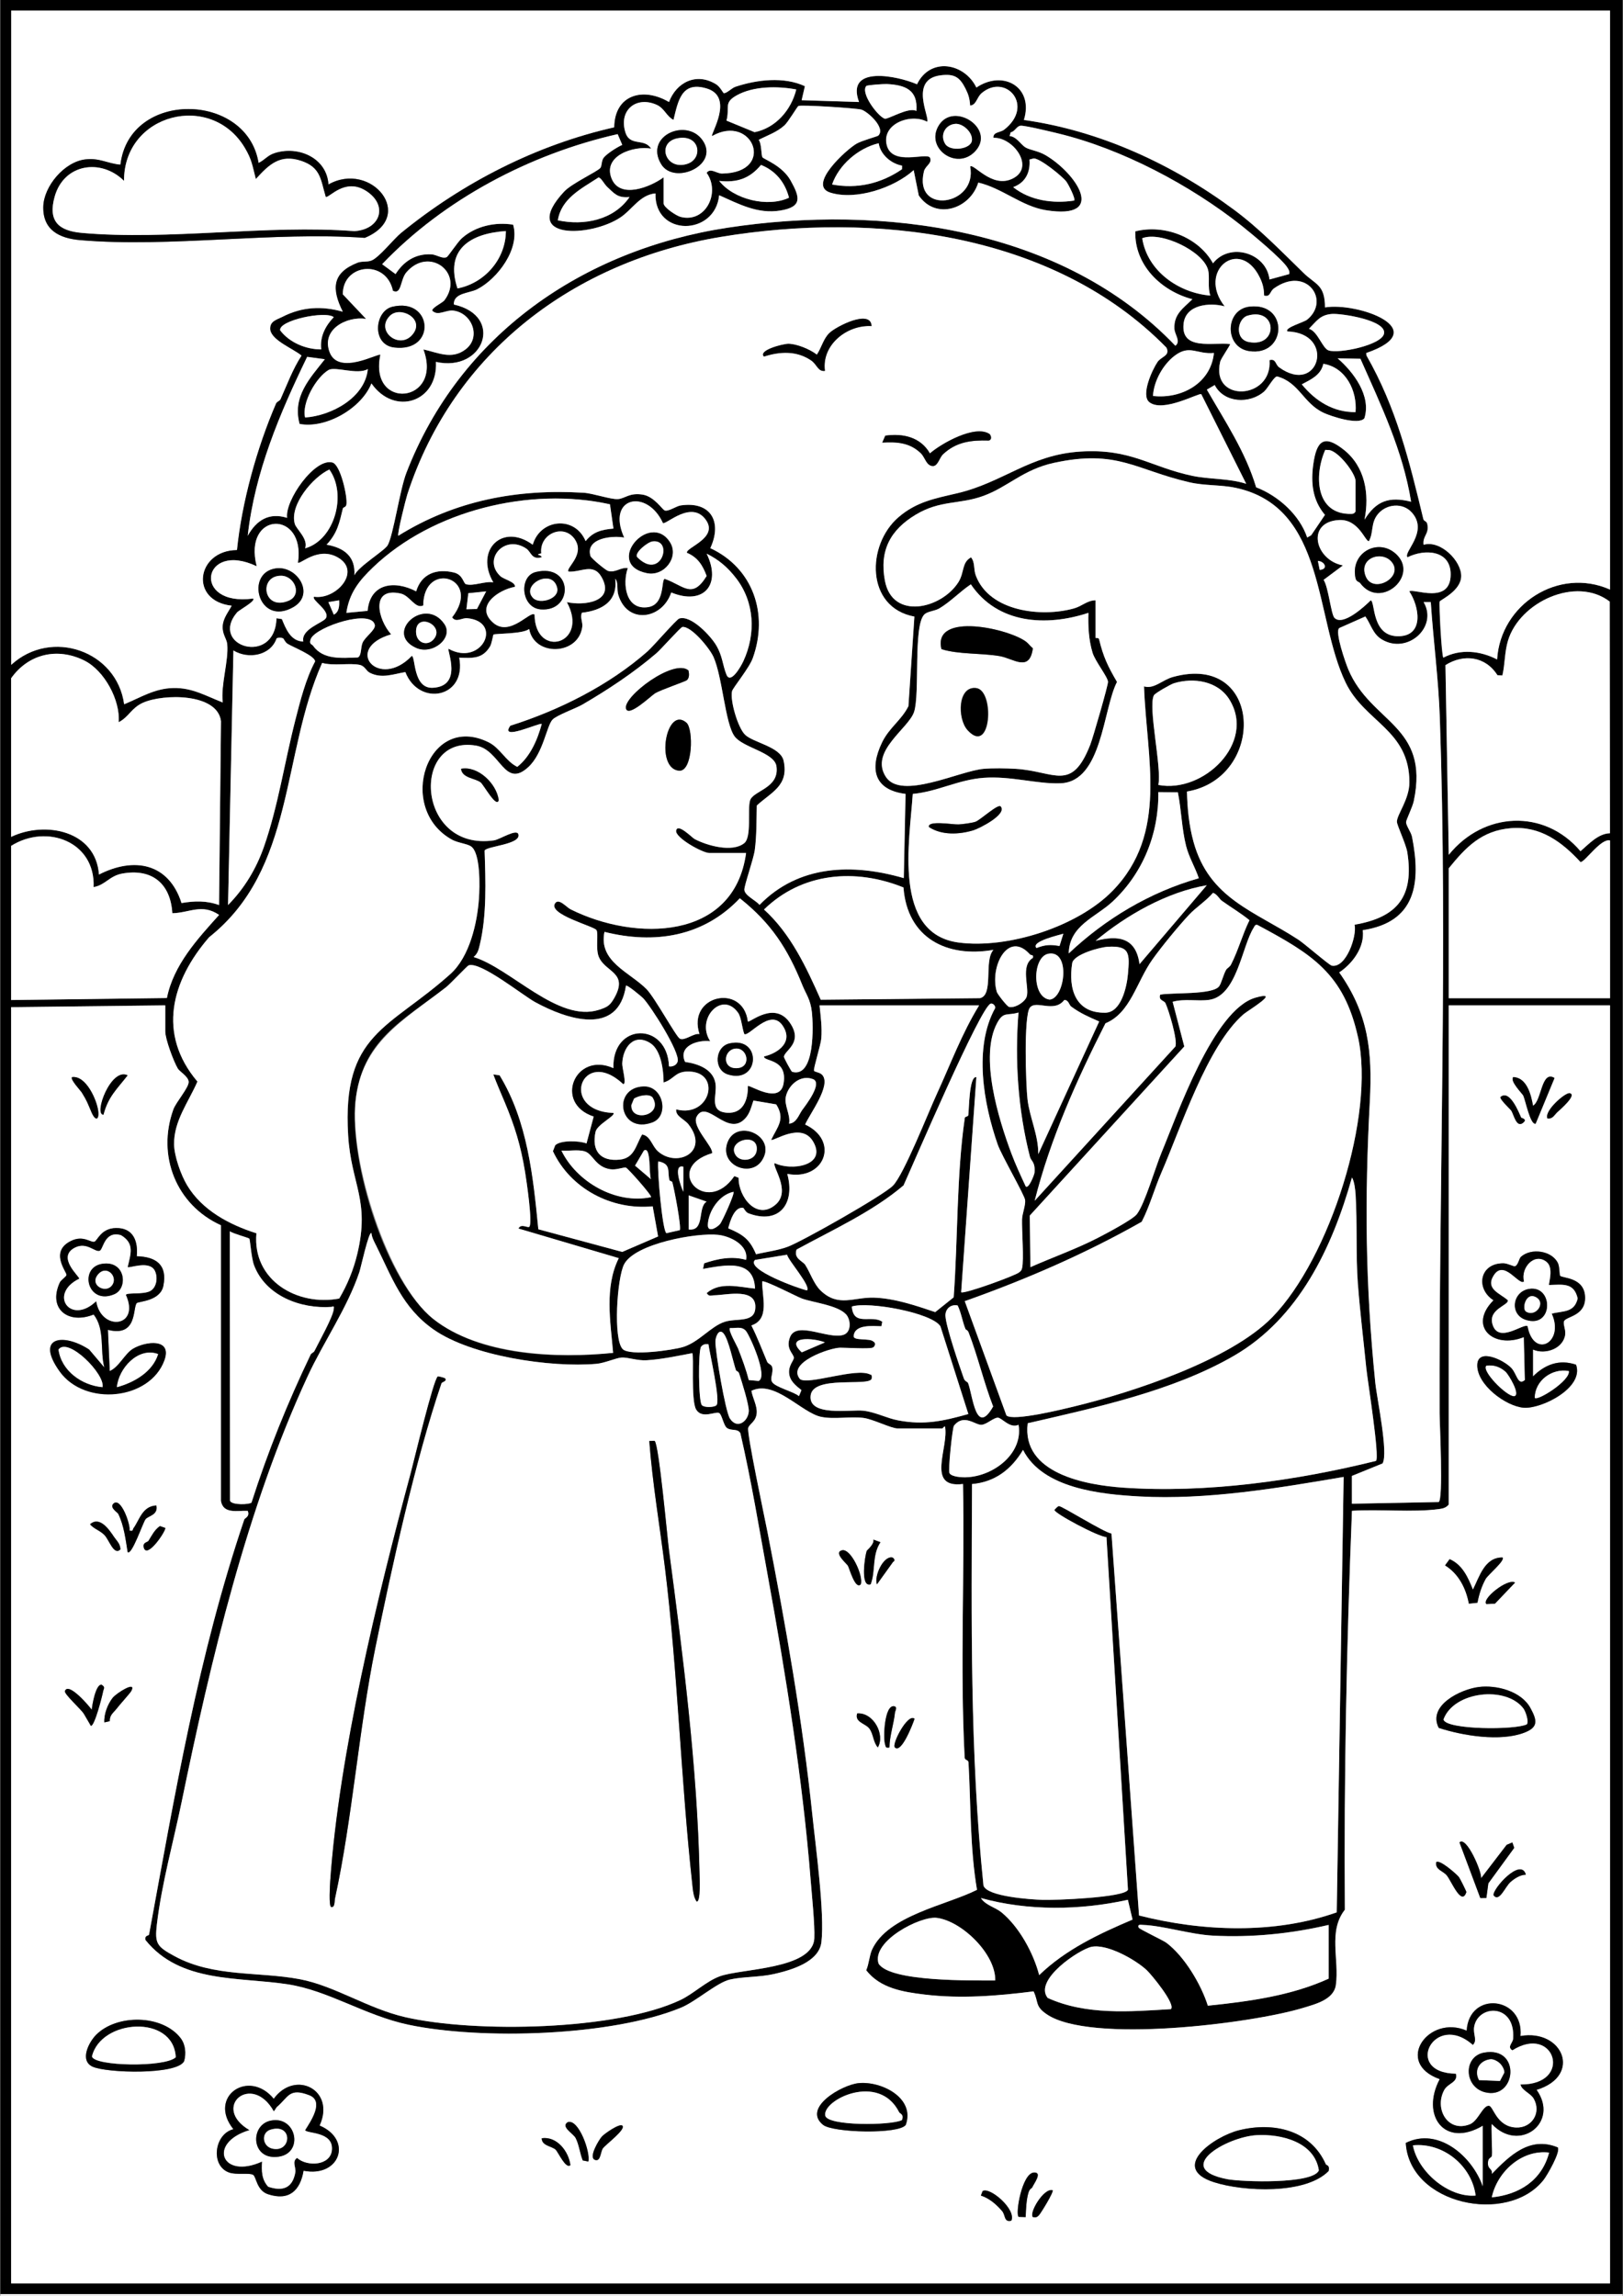 <?xml version="1.0" encoding="UTF-8"?>
<svg id="Camada_1" xmlns="http://www.w3.org/2000/svg" version="1.1" viewBox="0 0 595.28 841.89">
  <rect x="0" y="0" width="595.28" height="841.89" fill="#808080" stroke="none"/>
  <!-- Generator: Adobe Illustrator 29.0.0, SVG Export Plug-In . SVG Version: 2.1.0 Build 186)  -->
  <path d="M.14,841.29V-.06h595v841.34H.14ZM590.54,3.89H4.08v239.91c14.7-13.48,38.74-5.16,41.42,14.46,5.97-2.44,11.29-5.82,18.06-5.96s11.91,2.89,18.09,5.3c-.76-6.46,2.23-15.31,1.65-21.38-.19-2.01-1.82-3.45-1.68-6.52s2.03-5.15,3.31-7.58c-15.67-1.74-12.95-20.28,1.94-20.42,1.77-17.44,7.26-37.34,14.31-53.69.35-.81,1.35-.9,1.69-1.66,2.41-5.38,4.44-10.97,7.68-15.94-2.87-2.46-10.85-5.5-11.47-9.45-.31-3.17,2.24-3.64,4.47-4.78,7.15-3.66,14.46-4.06,22.13-1.87-4.27-8.54-3.84-14.32,5.37-17.96,1.64-.65,3.46-.17,5.12-.8,2.81-1.07,8.11-7.87,10.89-10.14,22.62-18.44,49.6-32.27,78.17-38.72.15-12.02,10.65-14.89,20.1-9.28,2.65-7.15,9.99-11.05,17.33-6.47,1.4.87,2.56,3.21,2.77,3.23,1.04.12,2.97-1.92,4.24-2.34,7.87-2.62,17.78-3.83,25.51-.22l-1.19,5.14,21.04.66c-5.06-13.68,14.21-9.57,21.27-6.51,4.83-10.04,17.37-7.87,21.78,1.2,9.79-6.64,21.17-.17,17.43,11.89,27.91,3.92,54.66,16.3,77.14,32.98,9.33,6.93,17.18,15.11,25.47,23.17,4.41,4.28,7.8,4.2,7.82,12.59,11.91-1.99,40.25,8.09,15.14,16.72l.07.9c11.01,19.26,15.71,38.57,20.86,59.98.21.88,1.21.64,1.46,1.85.79,3.73-1.81,4.29-1.36,7.59,6.14-1.82,13.86,5.87,13.79,11.51s-7.71,8.7-7.89,9.31c-.29.99.68,19.79,1.34,20.58,6.23-3.3,13.55-2.54,19.72.66,1.2-20.25,22.57-34.01,41.42-25.63V3.89ZM354.14,32.54c-2.18-4.3-4.11-5.53-9.1-4.92-11.85,1.44-3.79,15.71-5,17.02-6.03-3.22-16.81.63-14.81,8.56s14.41,2.66,15.83,4.56c1.03,2.12-1.69,3-2.19,5.1-3.89,16.21,19.73,12.52,16.96-1.78,1.2-1.38,7.81,8.02,15.36,4.51,8.78-4.08.38-15.4-6.82-15.04-.22-2.2,2.56-1.92,3.91-2.98,11.32-8.79.6-20.85-8.2-13.45-1.87,1.57-1.93,4.38-4.26,4.6-.19-2.7-.67-4.17-1.69-6.18ZM336.1,40.7c.65-7.68-4.02-9.55-10.83-9.88-1.11-.05-7.21.34-7.54.72-2.18,2.58,4.16,11.04,6.74,11.98,1.11.41,8.87-4.44,11.63-2.82ZM243.4,65.02v9.53c0,1.55,4.7,4.6,6.24,4.99,9.16,2.34,14.71-8.92,9.54-16.15,1.37-2,3.68.27,5.65.25,20.02-.25,11.26-22.24-3.67-13.74-.61-.79,8.26-14.36-1.95-17.45-9.32-2.83-10.49,4.65-12.19,11.52-2.71-1.45-3.27-4.26-6.24-5.57-7.42-3.27-13.89,1.98-11.41,10.09,1.66,5.4,6.97,2,9.43,6.01-6.41-1.15-17.78,2.62-14.51,10.9,3.09,7.82,14.42,3.08,19.11-.38ZM292.05,32.82c-6.78-1.29-15.7-1.29-21.84,2.15-4.93,2.75-2.44,4.32-3.75,9.27l10.31,4.24c7.73-1.54,13.41-8.07,15.28-15.65ZM322.13,49.74c2.92-2.82-4-8.95-6.23-9.56-1.95-.53-22.02-1.83-23.06-1.32-.39.19-3.73,5.85-5.08,7.08-2.77,2.52-6.23,3.67-9.48,5.34,1.11,1.33.88,5.65,1.38,6.39s7.24,3.04,10.29,8.45c3.45,6.13,4.39,9.77-3.79,11.09s-15.13-2.4-22.38-5.62c-1.47,15.01-23.8,15.28-23.36-.67-5.67.48-8.5,5.9-12.87,8.82-10.89,7.27-37.21,8.36-20.65-9.47,2.86-3.08,12.21-7.34,13.31-8.71.61-.76.36-2.65,1.21-3.73,1.17-1.5,4.94-3.88,6.82-4.71l-1.69-3.94c-32.1,7.27-63.69,23.9-86.38,47.69l4.92,3.63c3-4.72,7.41-7.56,13.16-7.24,1.88.1,4,1.75,5.58,1.03.59-.27,3.98-5.52,5.59-6.95,5.02-4.46,12.21-6.01,18.79-4.96,2.63,8.81-5.7,19.86-13.19,23.7-2.92,1.49-8.75,1.31-8.54,5.58,18.69,4.19,10.94,25-6.58,21.04.77,14.74-15.21,19.99-23.66,7.9-3.7,9.26-16.86,16.7-26.35,14.85-2.74-10.02,3.79-16.76,9.26-23.72l-6.48-.88c-10.09,20.81-19.22,42.33-21.8,65.61,3.21-5.73,7.82-8.64,14.45-6.57-.92-6.32,10.14-22.09,16.63-20.29,2.97.82,5.58,12.65,5.12,15.4-.19,1.14-1.17.91-1.31,1.46-1.28,5.3-2.01,9.02-5.97,13.28,6.33,1.08,10.67,4.26,10.19,11.18,1.61-3.3,11.04-8.96,12.21-10.97,2.06-3.56,4.45-20.32,6.85-26.53,19.54-50.67,64.75-81.81,117.79-89.92,56.97-8.71,122.96.07,164.28,43.28,2.1-1.61-.25-4.02-.36-6.25-.26-5.34,3.27-7.54,6.6-10.81-11.36-2.98-21.29-12.41-20.94-24.89,10.61-2.69,23.15,2.09,28.5,11.72,6.14-7.87,19.61-3.86,20.72,5.93l7.23-1.98c.22-1.01-.15-1.52-.63-2.33-1.88-3.15-13.35-12.65-16.82-15.39-18.87-14.95-43.9-28.21-67.37-33.87-2.44-.59-11.9-2.88-13.62-2.82-1.54.06-2.14,2.18-3.71,2.42l-.41,1.36c2.64.24,4.18,3.27,5.95,4.25,1.63.91,4.53,1.2,7.14,2.72,11.26,6.52,23.15,23.95.15,20.22-8.82-1.43-15.97-8.1-24.72-10.11-3.01,9.7-15.61,13.85-21.83,4.73l-1.87-9.29c-7.17,6.5-21.22,11.19-30.6,8.23-8.56-2.7,5.93-15.82,9.7-17.97,1.94-1.11,7.62-2.63,7.92-2.92ZM322.28,52.53c-7.6,1.81-14.63,7.99-17.09,15.12,9.19,1.73,17.99-.34,25.64-5.59l.02-1.32c-3.97-.69-7.95-4.03-8.57-8.21ZM391.09,66.56c-1.52-1.95-9.5-8.45-11.93-8.47l-1.58.42c.39,4.64-1.46,8.48-5.98,10.12,6.26,4.95,14.63,6.1,22.35,4.93.69-.61-2.17-6.11-2.86-7ZM263.78,66.34c5.3,6.8,17.81,9.86,25.61,6.17-1.44-5.61-4.9-9.89-10.27-12.02-4.19,5.01-8.74,6.55-15.34,5.86ZM222.74,68.57c-1.17-1.08-2.3-3.5-3.24-3.48-6.21,4.09-13.56,7.59-14.9,15.7,9.58,2.06,20.49-.08,26.3-8.53-4.37.42-5.55-1.26-8.16-3.69ZM440.6,144.56c-.87-.55-14.03,6.88-19.02,2.94-3.21-2.53.99-11.8,2.99-14.75,1.36-2,4.79-2.3,3.25-5.29-41.4-42.26-107.3-49.91-163.51-40.56-53.69,8.93-97.81,42.07-114.86,94.32-.59,1.81-3.82,14.63-3.34,15.25,20.8-12.93,43.61-17.25,68.02-15.76,3.37.21,9.96,2.5,12.52,2.32s4.23-2.46,9.15-1.63c4.22.71,7.16,5.53,8.04,5.8,1.46.44,4.15-1.6,5.86-1.85,11.12-1.63,15.3,6.11,10.85,15.67,15.73,7.32,21.41,24.14,15.58,40.33-1.33,3.68-7.35,10.94-7.61,12.13-.77,3.5,2.15,13.41,4.79,15.97,2.99,2.9,13.01,4.39,14.13,9.54,2.01,9.23-4.62,11.54-9.84,16.41-.13,5.22-.04,11.21-.74,16.35-.44,3.25-3.92,13.08-3.82,14.57.14,2.14,4.35,3.92,5.55,5.53,14.34-14.75,34.14-15.28,52.92-9.83l.65-30.88c-11.55-1.43-13.34-9.11-8.64-18.85,2.64-5.48,7.1-8.14,9.69-13.32l2.19-32.85c-17.96-3.33-17.63-26.36-5.79-36.48,6.64-5.68,13.32-6.83,21.49-8.75,16.94-3.97,26.59-14.12,45.2-15.29s25.48,5.61,41.04,8.9c6.23,1.32,13.46.88,19.76,2.92l-16.47-32.85ZM185.54,84.73c-13.07.87-22.45,6.73-17.75,21.04,10-1.91,17.73-10.83,17.75-21.04ZM443.92,108.39c-1.08-2.97-.14-6.61-.82-9.36-1.68-6.83-17.26-14.37-24.17-11.66,1.87,12.02,13.39,20.06,24.98,21.02ZM461.96,101.55c-7.33-14.69-23.03-2.19-12.78,10.78-5.51-1.5-14.29-.7-15.07,6.33-1.12,10.1,10.97,6.71,17.04,7.49.26.27-3.32,5.2-3.63,6.54-3.51,15.08,19.23,13.97,18.1-.64,2.42-.65,2.08,1.6,3.57,2.67,14.67,10.53,20.84-12.62,3-13.19-1.2-1.36,6.04-3.36,7.2-4.3,8.76-7.05-.26-19.93-12.14-11.48-1.59,1.14-1.19,3.25-3.61,2.63-.06-2.87-.61-4.68-1.69-6.85ZM162.97,110.16c7.53-9.97-5.54-20.04-13.92-10.3-2.32,2.7-1.69,8.36-4.94,6.78-2.5-11.71-18.44-9.97-18.38,1.29l8.52,9.01c-7.04-1.1-16.55,4.12-13.31,12.33s17.82.13,18.56.83c-4.35,20.65,23.1,17.89,15.79-1.97,5.35,1.18,10.37,3.87,15.45,0,5.79-4.41,2.45-13.19-4.26-14.2-2.94-.44-5.79,2.11-7.9.05-.45-1.03,3.71-2.94,4.38-3.82ZM488.52,115.13c-4.35.34-5.59,2.58-8.42,5.43,3.24.96,4.93,7.14,7.17,7.93,3.72,1.3,19.4-1.91,20.35-6.1,1.13-5-15.79-7.53-19.1-7.26ZM122.42,116.3c-3.04-2.43-20.21,1.14-19.67,4.83,3.39,4.48,9.44,7.01,15.07,7-.56-4.63,1.5-8.59,4.6-11.83ZM445.24,129.44c-6.29.58-8.84-3.21-14.42,1.02-4.25,3.22-7.65,9.3-7.93,14.74,10.45,1.2,21.26-4.67,22.35-15.76ZM498.98,131.58l-8.37-.17c5.87,5.06,12.41,13.8,9.82,21.97-2.01,2.65-12.18-.67-15-2.01-7.48-3.54-8.87-11.09-16.98-13.31-1.14-.09-3.44,4.33-4.78,5.51-5.3,4.67-14.73,4.28-18.14-2.36l-2.88,1.68c6.68,11.64,14.18,22.78,18.07,35.81,8.18,3.17,15.91,10.1,18.73,18.42l1.46-.83,5.05-7.47c-4.58-5.39-5.24-11.81-4.26-18.67,1.22-8.5,3.87-11.02,11.19-5.2,7.82,6.21,9.44,16.22,7.59,25.62,4.26-6.91,9.06-8.6,17.08-6.58-3.03-18.74-10.98-35.23-18.58-52.4ZM497.18,151.13c.68-7.78-3.56-16.4-11.81-17.72-.89,4.18-4.6,5.78-7.9,7.53,4.98,6.11,11.61,10.3,19.71,10.19ZM134.91,135.35c-3.81,2.24-11.96-1.09-14.4.34-4.53,2.66-9.91,12.04-8.6,17.41,9.69-.65,21.99-7.28,23.01-17.75ZM497.18,187.6v-11.17c0-2.8-6.21-10.93-9.7-11.38l-1.42-.07c-4.2,9.52-3.47,23.84,9.63,23.48.8-.02,1.02-.24,1.48-.85ZM401.84,220.14v13.8c0,.07,1.12-.21,1.29.49,1.56,6.5,3.21,9.88,6.57,15.63-5.17,9.97-5.4,36.54-20.66,37.17-8.63.36-18.28-2.74-28.27-2-9.38.7-16.89,5.06-25.98,5.9-1.13,17.08-7.51,51.28,16.83,54.5,18.07,2.39,43.7-5.85,56.49-18.99,20.47-21.03,12.43-48.58,11.5-74.94,3.71,1.1,6.59-2.35,10.66-3.47,33.09-9.09,34.22,37.12,5.09,42.03.13,6.23.76,12.54,2.43,18.54,5.79,20.8,22.29,25.26,38.46,35.8,2.25,1.46,11.27,9.33,12.23,9.51,5.26.98,9.28-10.89,8.36-15.02,15.8-2.72,21.86-10.43,19.34-26.53-.48-3.07-3.82-9.94-3.82-11.24,0-2.64,4.58-8.18,4.58-14.48,0-19.16-16.34-21.99-23.36-36.48-11.57-23.85-7.08-64.3-40.29-71.46-5.47-1.18-11.4-.74-17.03-2.04-19.8-4.58-26.47-12.16-49.66-7.14-11.37,2.47-16.87,8.86-25.98,12.15s-15.72,1.45-24.71,6.84c-9.31,5.57-13.42,13.15-11.34,24.22,2.74,14.6,20.72,10.34,26.94.58,2.28-3.58,1.16-7.24,4.65-9.14,1.56,1.92.84,4.29,1.78,6.75,5.01,13.14,24.02,15.35,36.02,11.97,2.97-.84,4.85-2.96,7.89-2.96ZM111.91,201.08c10.86-3.08,15.42-19.84,8.88-28.9-6.04,2.78-14.62,12.94-12.68,19.88.58,2.07,5.03,5.52,3.8,9.02ZM224.99,193.84l-1.28-8.9c-29.36-6.53-65,2.19-86.83,23.04-5.16,4.93-8.78,9.47-9.85,16.76l7.79-.74c.92-10.19,9.93-11.27,17.81-7.15,1.95-6.48,7.5-8.44,13.86-6.9,3.34.81,3.42,3.98,4.4,4.28,2.72.84,7.08-1.23,10.04-.67-6.91-11.8,3.37-21.99,14.46-13.8,2.72-9.47,15.39-10.83,19.4-1.33,2.72-3.47,5.98-4.24,10.19-4.59ZM258.97,190.76c-5.21-7.55-14.39,1.5-15.81,1.08-5.87-12.88-20.92-9.57-14.23,5.29-4.23-.81-14.27.12-12.37,6.75.24.85,5.58,5.22,6.44,5.47,2.69.78,4.61-1.41,7.25-1.04-2.02,5.86-.77,15.51,7.39,14.33,6.36-.92,4.79-10.02,6.13-10.38,7.03,2.43,10.08,7.65,15.4-1.06-1.43-3.87-3.25-6.82-7.23-8.49-.51-1.93,11.56-5.37,7.02-11.96ZM516.25,204.36c-1.75-1.82,7.88-9.32,1.6-16.39-3.38-3.81-9.44-3.16-12.49.59-2.67,3.28-1.49,6.63-3.27,9.89-1.34.29-3.7-8.15-10.97-7.75-12.2.68-8.87,14.73,1.45,16.64l-7.1,5.3c1.78,2.63,2.74,12.64,3.97,13.92,3.09,3.2,11.07-4.19,13.31-6.41,1.74.41.14,13.55,10.51,13.16,9.21-.35,7.23-11.03,3.64-16.45,1.48-1.24,15.17,5.1,15.17-6.25,0-8.92-9.52-9.41-15.82-6.25ZM109.28,206.33c2.93-19.47-20.29-18.92-15.13,1.32-20.14-9.55-24,14.94-1.31,11.84,1.1.88-5.21,4.26-5.92,5.11-10.36,12.35,13.98,19.88,14.48,2.12l1.99.3c1.45,3.58,3.24,8.14,7.86,8.24-.95-4.57,7.26-6.88,8.26-8.54,1.7-2.81-5.49-6.74-4.31-7.89,8,1.23,17.51-9.29,8.77-14.37-7.31-4.25-13.89,2.68-14.69,1.87ZM210.97,198c-4.01-6.3-13.29-2.3-12.46,4.92-2.71.68-.02.31.17,1.43-3.79,1.03-3.8-1.91-5.68-3.18-7.95-5.37-16.14,3.99-9.47,10.13,1.27,1.17,5.73,2.16,5.29,3.9-6.07,1.09-14.88,7.15-7.92,13.19,6.15,5.33,13.64-4.67,15.15-2.99.21,16.42,20.24,10.84,11.84-4.6,6.31,1.42,17.86-.09,12.75-9.15-3-5.33-7.52-1.75-12.1-2.03-1.33-1.18,6-5.98,2.41-11.62ZM269.96,212c-3.04-3.92-6.29-6.74-10.77-8.95,5.55,11.33-1.09,19.11-12.98,14.23-3.34,9.95-16.2,11.84-19.45.77-.58-1.98.09-4.5-1.1-5.79.99,8.3-4.92,11.62-12.22,12.44-.76,1.84.41,3.38.12,5.32-1.53,10.34-17.6,10.83-19.47.65-2.25,1.87-12.54,1.63-13.07,2.04-.18.14-.62,3.27-1.26,4.33-2.76,4.62-6.4,4.32-11.31,4.14,2.81,14.81-14.78,18.1-19.77,5.29-4.46.74-8.65,2.51-13.05.24-1.38-.71-1.76-2.47-3.69-2.88-3.64-.79-9.61.45-13.78-.72-15.01,33.69-9.85,75.51-41.45,100.59-13.86,16.02-19.1,35.43-4.29,52.93-3.29,7.56-8.68,14.42-8.56,23.02.06,4.35,2.51,11.22,4.77,14.99,5.5,9.2,15.52,14.48,25.43,17.63-1.56,17.24,15.01,26.84,30.37,23.92,3.02-5.11,5.24-10.53,6.63-16.37,4.72-19.74-2.26-25.42-3.36-43.48-2.29-37.49,14.99-38.97,37.48-59.13,7.12-6.38,9.86-18.78,10.49-27.64.3-4.17.68-17.04-3.04-19.27-1.57-.94-4.78-1.23-6.84-2.37-20.72-11.45-9.1-46.82,13.39-35.74,4.32,2.13,6.25,6.92,10.55,9.03,4.85-3.82,7.47-10.15,8.97-15.72-.61-.66-15.73,6.51-11.52.63,17.88-5.65,36.18-14.79,50.32-27.25,2.08-1.83,10.58-11.71,11.63-12.05,4.33-1.4,11.6,6.44,13.58,9.84,2.37,4.05,2.31,7.14,3.74,10.72s5.21-2.77,6.2-4.91c4.71-10.17,4.06-21.76-2.68-30.47ZM484.03,208.97c3.13-.12,2.03-3.08-.66-3.28l.66,3.28ZM164.51,237.89c12.18,6.74,20.25-9.92,6.86-11.2-1.97-.19-4.11,1.76-5.53-.31,11.22-14.43-10.46-21.25-10.6-4.36-2.98,1.38-4.83-3.61-8.29-4.38-11.27-2.5-8.3,9.62-3.48,14.96-17.87,5.29-4.48,20.55,7.57,7.91,1.42.17.36,12.07,7.72,11.69,11.08-.57,5.14-13.66,5.76-14.33ZM399.21,224.74c-15.54,5.12-33.33,4.04-43.13-10.46-4.08,2.75-7.14,6.13-11.47,8.78-1.74,1.07-4.36,1.05-5.6,2.29-4.13,4.16-1.53,28.95-3.74,35.7-2.01,6.16-16.43,14.46-10.36,23.83,5.6,8.64,26.92-2.17,35.85-2.94,3.42-.3,8.34-.22,11.81,0,14.35.89,20.43,8.71,27.32-8.86.95-2.43,6.57-21.85,6.5-23.05-.11-1.83-4.73-7.56-5.67-10.69-1.42-4.72-1.66-9.7-1.51-14.6ZM178.31,216.86l-6.54.68-.69,5.88,3.85-.09,3.38-6.47ZM590.5,305.56l-.1-84.96c-12.31-9.45-33.05.15-37.31,14.36-1.28,4.29-1.06,8.49-2.05,12.75l-1.82-.11c-4.39-6.94-12.35-7.92-19.06-3.69l1.21,69.56c12.73-15.81,35.01-17.04,48.32-1.32,3.07-2.66,6.53-6.49,10.81-6.59ZM122.43,225.4c1.99-.92,2.08-3.38,1.96-5.26l-3.93.66,1.98,4.6ZM495.86,541.23v10.19l31.8-.62c1.79-.61.37-28.92.36-32.59-.25-84.25,2.97-171.06.08-255.05-.49-14.15-2.37-28.27-3.32-42.37h-2.62c5.38,9.1-5.92,19.37-15.34,13.69-3.33-2.01-3.96-5.5-6.03-8.42l-9.56,4.24c-1.76,1.28,2.32,12.85,3.3,15.16,8.3,19.75,29.88,20.44,24.02,48.3-.46,2.18-2.76,6.83-2.81,7.66-.08,1.3,1.82,3.68,2.17,5.45,3.31,16.75,1.56,31.25-18.07,34.23.76,6.18-3.7,12.2-8.63,15.49,10.68,15.16,12.2,28.91,11.22,47.24-1.93,36.05-1.65,67.09,2,103.2.57,5.61,4.9,25.95,2.66,29.63l-11.22,4.56ZM114.89,236.87c3.72,5.19,10.57,4.4,16.32,4.22,1.45-.58,1.02-3.71,1.79-5.44.97-2.16,4.85-4.72,4.47-6.49-1.29-5.94-21.09.54-23.4,4.95-.94,2.19.3,2.03.82,2.75ZM273.64,312.82h-13.48c-2.5,0-12.6-5.64-12.16-8.2.51-2.95,5.86,2.59,6.77,3.08,4.52,2.4,13.83,5.05,18.21,1.51,2.79-2.25,1.12-12.3,2.12-15.63,1.1-3.7,10.86-4.43,9.69-12.57-.73-5.1-12.29-6.77-15.36-10.97-3.48-4.76-4.4-21.59-7.72-29.09-1.36-3.07-8.06-11.33-11.4-11.02-.67.06-7.88,8.2-9.53,9.62-8.3,7.11-17.73,13.35-27.17,18.85-2.38,1.39-9.36,3.86-10.94,5.5-2.17,2.25-3.41,12.35-8.88,17.41-8.8,8.13-10.21-6.33-19.14-7.86-24.16-4.14-21.97,38.89,6.56,34.73,2.11-.31,8.33-4.4,8.93-2.23,1.05,3.77-11.73,4.34-12.39,6,.36,11.01.84,23.65-1.74,34.41-.49,2.03-.74,3.28-2.29,4.6,13.57,4.12,31.05,24.21,45.98,19.36,3-.97,4-1.51,5.58-4.28,5.43-9.54-3.38-9.39-5.69-15.25-1.19-3.02,0-8.45-.82-9.71-.91-1.42-17.98-5.77-15.15-9.84,1.37-1.97,4.16,1.48,5.67,2.23,23.75,11.85,59.95,11.53,64.36-20.63ZM103.86,234.12c-.72-.37-1.63-.34-2.38-.06-2.17,6.38-10.37,7.84-15.87,4.49l-1.97,93.34c5.99-6.05,10.34-13.29,13.16-21.34,5.18-14.77,7.57-31.09,11.49-46.36,1.85-7.23,3.83-15.18,7.29-21.64-.17-2.11-8.02-5.19-10.11-6.45-.91-.55-1.35-1.84-1.61-1.97ZM4.08,248.73v58.17c12.6-6.02,31.08-2.24,32.22,13.81,12.92-6.6,25.6-4.18,30.28,10.45,4.82-.8,9.09-.94,13.76.73l.71-67.42c-1.3-10.35-21.13-10.09-28.57-6.78-4.32,1.92-5.17,5.23-8.95,7.15.62-8.08-5.25-18.94-12.57-22.59-9.91-4.94-20.52-2.47-26.88,6.49ZM450.91,256.52c-4.24-6.8-13.06-8.14-20.3-5.97-1.17.35-6.98,3.64-7.39,4.44-2.23,4.37,2.98,26.6,1.63,32.86,16.53,3.19,35.92-15.5,26.06-31.32ZM432.01,290.55l-7.16-.08c.2,15.25-5.64,29.72-16.75,40.11-6.25,5.85-15.91,8.74-16.12,19.05,13.45-12.72,29.77-22.47,47.71-27.57-1.34-4-3.62-7.69-4.67-11.85-1.6-6.34-1.72-13.25-3.02-19.66ZM590.54,308.22c-3.28-.97-9.22,7.88-10.83,7.93-6.91-7.51-14.71-13.34-25.57-12.44s-16.48,6.96-22.77,14.7v47.65h59.17v-57.84ZM4.08,310.19v56.53l57.13-.73c2.44-12.15,11.15-21.59,19.15-30.48-6.3-4.29-10.89-.73-17.15-.62-.68-10.87-7.44-16.52-18.39-14.54-4.7.85-6.21,4.23-10.49,4.96.69-16.64-17.13-23.35-30.25-15.12ZM331.37,325.44c-17.61-7.12-37.17-5.54-51.14,8.09,9.82,8.92,15.53,21.2,20.81,33.08l58.39-.57c5.17-1.13,1.32-13.77,4.95-17.72-17.15,3-31.63-4.37-33-22.88ZM442.6,324.65c-14.59,2.48-29.47,10.93-40.75,20.37,8.36-2.18,14.82-1.18,16.1,8.55l24.65-28.91ZM448.12,330.31c-.85-.61-1.78-2.49-3.22-2.89-2.52,2.96-6.29,5.35-8.83,8.08-3.99,4.28-9.93,11.52-13.33,16.28-5.93,8.31-8.04,19.64-17.28,23.48-10.57,20.82-20.22,42.33-25.96,65.07l51.6-56.55c.9-2.3-2.45-13.39-3.63-15.89-.5-1.06-2.65-.93-1.95-3.14,4.4-.84,19.15.14,21.61-3.04.83-1.07,1.6-4.35,2.53-5.98.48-.84,1.3-.95,1.88-2.08,2.64-5.16,4.17-11,6.74-16.2-3.21-2.61-6.81-4.74-10.16-7.14ZM294.27,361.22c-5.39-13.41-11.48-22.72-22.92-31.81-13.3,14.08-31.22,16.94-49.64,12.32-2.3,10.94,9.36,14.8,15.45,21.03,2.99,3.05,10.78,17.32,12.17,18.11,1.73.98,5.11-2.12,7.22-1.67-4.67-14.3,16.01-18.79,17.75-4.6.6.65,10.07-8.15,15.77.99,4.32,6.93-2.19,9.54-2.56,11.92-.05.31,2.71,5.44,3.01,5.53,8.44,2.42,7.78-17.12,7.26-21.87s-2.11-6.47-3.51-9.95ZM498.08,380.3c-5.17-23.32-16.82-30.37-36.86-41.11-.91-.24-1.04.47-1.4,1.03-4.3,6.72-6.09,24.96-16.29,26.43-4.22.61-9.05-.52-13.42.72l4.27,16.38-56.67,62.01.22,18.92c8.16-3.61,16.79-6.65,24.72-10.73,2.85-1.47,12.75-6.67,14.32-8.69,2.94-3.79,6.79-17.16,9.02-22.5,5.74-13.74,19.06-52.49,34.49-56.91,10.02-2.87-2.91,4.79-4.41,6.11-13.34,11.68-22.89,41.47-30.08,58.03-2.57,5.92-4.27,12.29-7.23,18.05-20.64,11.71-42.53,21.19-64.9,29.11l15.28,41.9c2.36,2.26,20.89-2.34,24.96-3.32,21.33-5.16,57.21-16.96,72.52-32.66,21.19-21.72,37.8-74.2,31.47-102.77ZM390.01,342.4c-1.21.43-12.14,2.82-9.85,5.25,3.16-1.23,5.12-1.32,8.45-.74l1.4-4.51ZM406.32,347.19c-3.08.18-12.55,2.81-13.06,6.02-1.49,9.28,1.13,18.42,12.21,18.16,5.72-.13,7.82-9.36,8.23-14.16.65-7.45.81-10.5-7.38-10.02ZM377.8,350.02c-8.14-9.11-14.96,4.68-12.17,13.76.23.75,3.68,5.26,4.48,5.46,2.1.54,5.86-1.79,6.47-3.82,1.02-3.42-2.45-11.31,2.26-14.16.34-1.33-.67-.83-1.04-1.25ZM384.59,349.73c-5.89,1-6.29,15.98.39,16.84,5.68-.47,7.77-18.23-.39-16.84ZM229.59,361.46c-2.79,18.81-21.86,12.28-33.32,6.02-4.54-2.48-20.03-14.99-24.38-13.48-.55.19-6.66,6.77-8.39,8.1-15.85,12.25-30.81,19.26-33.11,41.83s11.09,65.92,28.54,79.75,45.65,14.51,65.95,12.42c-.98-11.43-3.24-24.05,2.07-34.73l-36.8-10.86c.97-1.95,3.37-.18,3.95-.61,1.38-1.03-1.05-17.29-1.53-20.22-1.6-9.7-3.8-16.76-7.42-25.42-1.43-3.41-2.93-6.8-4.22-10.26l2.31.32c10.24,16.76,12.31,37.14,14.21,56.46l30.77,8.3,13.15-5.67-1.98-11.04c-15.05,1.47-30.16-6.49-36.59-20.22l.84-2.17c1.95-1.95,8.84-1.7,11.48-.68l2.63-9.85c-14.87-4.87-6.79-24.07,7.23-17.76-.51-16.88,19.82-17.02,20.39-.65,1.31.22,2.81-.44,3.18-1.8.93-3.4-9.94-20.41-12.69-23.22-.51-.52-5.86-5.01-6.27-4.57ZM392.88,369.11c-.75-.56-.94-2.46-2.52-2.4-3.81,4.93-10.41-.08-12.63,2.83s-1.47,28.49-.85,33.64c.81,6.76,4.02,13.09,3.94,20.06l22.34-48.65c-3.8-1.68-6.86-2.95-10.27-5.48ZM365.94,419.72c-5.2-14.91-8.9-35.69-.92-50.08.09-.86-.82-1.78-1.63-1.6-3.62.78-28.6,59.2-31.99,66.65-11.36,9.67-26.04,16.32-39.23,23.53-1.2,3.31,2.29,4.24,3.18,5.63,1.83,2.86,3.14,6.99,5.58,9.35,6.55,6.33,12.15,2.4,19.7,2.66,7.53.25,15.33,2.93,22.39,5.3l6.77-5.42c1.56-21.44,1.01-44.63,4.08-65.82.07-.46,1.19-.46,1.27-.93.32-1.87.23-14.46,2.97-13.99l-5.58,78.87c.83.85,19.96-6.1,21.3-7.3.66-.59.81-.61,1.05-1.58.72-2.98-.12-13.84-.02-17.77.05-2.17,1.34-5.31,1.13-7.13s-8.69-16.47-10.05-20.37ZM60.62,368.69l-56.54.66v468h586.45v-468.65h-59.17v183.06c-1.01,1.19-2.13,1.46-3.6,1.65-9.69,1.3-22-.04-31.9.64-1.95,48.73-2.97,97.47-2.6,146.28-6.22,7.92-1.99,18.29-3.3,27.6-.76,5.37-7.5,7.02-11.99,8.39-18.71,5.72-78.21,13.21-94.09,2.33-4.36-2.99-2.89-4.43-4.8-8.38-13.22,1.67-26.61,2.77-39.93,1.17-7.96-.95-16.31-2.29-21.45-8.91,1.01-2.31,1.19-5.53,2.14-7.58,5.84-12.6,27.21-16.23,38.49-21.92-2.61-15.42-2.24-31.09-3.11-46.65-.07-1.17-1.36-.73-1.42-1.89-1.72-33.34.05-66.91-.6-100.28-13.77,1.72-5.15-13.35-6.59-21.03-.23-.32-.84.66-.98.66h-16.44c-2.36,0-9.03-3.44-12.57-3.87-4.92-.59-10.56.61-15.41-.37-7.17-1.44-17.05-13.72-25.61-9.56.43,2.61,2.14,5.42,1.94,8.13-.23,3.19-2.68,3.96-3.12,5.48-.56,1.91,6.07,33.06,7.04,38.02,6.65,33.99,12.88,69.21,16.48,103.83,1.22,11.76,4.57,36.04,3.33,46.69-.85,7.32-11,10.25-17.24,11.68-5.48,1.26-11.55.95-16.34,2.07s-12.42,8.05-17.95,10.32c-25.37,10.46-73.12,11.88-99.86,6.26-16-3.37-29.25-12.51-44.33-14.84-17.98-2.78-39.43-.33-52.19-16.22-.43-1.91,1.2-1.47,1.31-2.07,9.5-51.54,18.02-102.2,34.92-152.18.17-.5,2.14-1.01,1.26-3.15-3.68-.19-8.99,1.33-9.82-3.66v-101.07c-16.39-7.42-23.61-25.47-17.46-42.49.97-2.68,5.79-8.1,5.61-10.16s-3.32-3.68-3.98-4.81c-1.55-2.65-4.6-10.78-4.6-13.63v-9.53ZM270.8,371.52c-5.83-8.5-15.74,2.05-10.31,10.31-4.63-.58-11.9,1.75-9.22,7.59,4.63.64,10.3,2.6,11.15,7.91.68,4.24-2.62,10.36,4.37,10.74,5.81.32,7.61-4.82,7.51-9.8.6-.62,11.8,7.09,13.11-1.03,1.47-9.1-7.35-7.86-7.18-9.81,5.36-1.3,10.87-5.38,6.8-11.35-4.51-6.62-12.37,4.25-14.04,3.13-.77-1.97-1.11-6.11-2.19-7.68ZM359.11,368.69h-58.51c.41,4.03.98,8.06.64,12.14-.19,2.38-2.93,10.92-2.67,11.79.17.55,2.16.53,3.08,1.63,3.26,3.9-4.64,14.17-6.33,18.12,12.82,6.02,7,20.75-6.56,18.1,2.99,10.88-2.9,18.71-14.19,14.48-1.22-.46-1.66-1.97-2.02-2.02-3.2-.49-4.81,5.03-5.44,7.5,5.39,2.27,7.86,3.98,10.2,9.52,3.83-.93,7.87-1.37,11.58-2.74,5.29-1.95,35.28-18.93,38.67-22.46,4.05-4.23,12.86-26.64,15.96-33.37,5.1-11.08,9.25-22.36,15.6-32.69ZM377.79,424.3c-4.39-17.1-5.64-35.39-4.22-52.98-4.23,1.26-5.49-.51-7.82,3.82-6.61,12.28.5,35.24,5.19,47.79,1.55,4.16,3.42,8.14,5.28,12.15,1.11,1.01,3.15-4.31,3.22-5.01.36-3.97-1.27-4.3-1.64-5.76ZM243.4,396.95c-.02-4.44-.89-11.94-4.94-14.45-6.01-3.73-10.02,1.66-10.23,7.56-.05,1.53,1.69,7.51.38,7.54-15.14-14.21-23.9,9.76-3.62,10.55.95.97-5.96,4.2-6.55,6.91-1.51,6.98,1.77,10.95,8.89,10.2,5.38-.57,5.82-5.13,8.19-9.23,3.17.56,3.55,4.24,5.89,6.26,7.01,6.04,18.89.14,11.19-9.87-1.62-2.11-4.83-2.93-4.59-5.59,12.83,3.4,17.01-14.64,3.6-13.85-4.03.24-4.67,2.98-8.2,3.99ZM294.25,407.03c1.23-1.66,7.61-9.87,3.94-11.29-4.59-1.78-8.98,2.14-9.94,6.32-.75,3.28,1.77,6.62,1.17,10.01,2.75-.22,3.58-3.34,4.83-5.03ZM284.68,404.98l-8.34-1.4c-.69,2.09-1.24,4.45-2.69,6.19-6.61,7.95-14.36-7.13-18.11-.32-2.02,3.67,6.24,11.14,5.64,13.43-18.32,5.51-2.17,23.53,8.17,8.4l1.57.61c-.16,6.91,6.66,15.9,13.62,9.79,5.74-5.04-1.52-14.02-.37-15.16,5.88,2.92,19.25,1.07,14.1-7.86-4.32-7.48-14.62.06-15.41-.69,2.25-4.74,5.31-7.56,1.83-13ZM238.79,439.01c.45-.55-8.5-10.58-9.17-10.81-.89-.31-3.45.94-5.83.56-5.45-.86-6.34-5.64-9.29-6.54-2.6-.79-5.87-.06-8.58-.29,5.55,11.48,19.98,19.79,32.87,17.07ZM238.79,432.44c-.87-1.25.13-12.39-2.62-10.51l-3.25,5.52,5.87,4.99ZM245.59,432.91c-.99-3.15.84-6.08-4.16-7.03-.45,3.24,1.57,25.87,3.02,26.34l4.9-1.12c.54-1.57-2.06-15.09-2.73-17.48-.14-.51-.99-.56-1.03-.71ZM250.63,427.85c-3.99-1.09-.77,7.55,0,9.2v-9.2ZM498.06,471.04c-.8-10.93-.19-22.26-.85-33.03-.1-1.64-.45-4.87-1.33-6.21-7.21,25.66-19.46,51.61-43.37,65.42-22.34,12.9-50.59,18.93-75.56,24.69-2.28,18.38,21.16,22.65,35.08,23.62,30.29,2.1,63.38-2.54,92.66-9.81,1.44-1.3-3.09-29.5-3.54-33.94-1-9.96-2.4-21.49-3.07-30.75ZM269.03,437.05c-5.21,1.08-9.13,6.98-9.41,11.97-.17,3.16,3.12,1.35,4.47-.16.76-.86,5.49-11.21,4.94-11.81ZM252.6,438.36v12.49c6.11.73,3.14-8.19,6.58-10.19l-6.58-2.3ZM91.44,454.21c-.23-.31-6.19-1.89-7.14-2.7l.09,98.83c.61,1.68,7.16,1.4,7.87.67,5.99-18.7,13.19-36.56,21.69-54.27.27-.57,1.1-.7,1.43-1.38,1.58-3.22,6.8-12.47,7.04-15.29.08-.89.21-1.21-.79-.82-11.36.82-24.18-4.04-28.44-15.27-.99-2.61-1.44-9.38-1.73-9.77ZM137.83,456.5c-.7-1.41-1.43-2.73-1.6-4.33-.98-.62-3.88,12.75-4.41,14.32-4.48,13.29-13.15,25.63-18.97,38.21-22.26,48.09-35.53,104.13-46.24,156.2-2.94,14.27-7.31,29.84-9.07,44.85-.82,7.02.04,8.09,6.46,11.58,14.39,7.84,30.85,5.59,46.07,8.49,12.77,2.44,24.94,10.79,38.67,13.92,25.41,5.79,77.13,4.91,100.84-6.32,4.79-2.27,9.34-6.78,14.35-8.66,7.77-2.92,34.17-2.51,34.75-13.95.24-4.84-.94-16.22-1.37-21.67-2.89-36.44-9.15-75.37-15.7-111.29-3.19-17.46-6.05-34.97-10.05-52.27-1.04-1.84-3.38-.74-4.96-1.95-1.22-.94-1.79-4.85-2.81-5.44-1.28-.75-6.38,2.32-8.48-1.34-1.97-3.44-.7-19.86-1.39-20.63-5.45,1.03-11.23,2.28-16.77,2.61-3.47.21-6.83-1.15-9.21-.99-1.99.13-6.12,2.03-9.2,2.3-16.69,1.47-45.82-2.84-59.7-12.58-11.55-8.1-15.23-19.05-21.2-31.05ZM273.64,462.02c1.03-5.37-5.69-8.69-10.18-9.2-7.91-.9-30.61,3.19-34.55,10.81-2.58,4.99-4.08,27.59-.48,31.11,2.65,2.58,18.45.36,22.22-.83,5.81-1.83,10.05-7.54,15.13-9.2,4.27-1.39,10.62.38,11.22-4.61.98-8.15-10.47-5.18-15.05-5.12-1.18.02-1.85.61-2.75-.81,4.98-4.3,11.85-2.19,17.73-1.65-.41-11.16-11.37-8.52-19.06-7.23l.4-2.03c4.89-1.69,10.25-2.76,15.38-1.26ZM288.67,460.12l-11.74,1.91c-3.62,3.54,16.67,10.74,19.07,11.17,1.54-1.56-6.81-10.88-7.32-13.08ZM310.27,481.94c-3.16-3.4-12.2-4.3-16.23-5.8-1.83-.68-13.79-6.9-14.48-6.22-.12,5.56,2.93,13.85-3.97,16.12,2.19,4.32,3.88,8.82,5.76,13.27.38.91,1.65.94,1.9,2.1.44,2.06-.88,3.9-.1,5.3,1.11,1.98,7.98,3.59,9.89,5.25l.91-2.21c-1.99-1.59-4.21-3.27-4.51-6.06-.33-3,1.79-4.8,1.72-5.84-.1-1.5-3.11-3.21-1.39-7.55,2.41-6.07,14.01.96,19.57-.81,3.01-.96,2.77-5.58.93-7.57ZM319.99,494.23c-1.46.49-9.46,0-11.83,0-3.64,0-19.74,5.42-14.77,11.48,2.87,2.4,20.82-4.39,25.85-1.61.71-.13.54,1.41.42,1.63-1.46,2.74-21.4-1.42-22.33,5.99-.99,7.93,14.66,5.09,19.29,5.61,4.48.5,8.48,2.74,12.87,3.56,9.6,1.81,16.5.22,25.68-2.34l-10.24-32.15c-3.1-5.02-26.48-9.22-32.5-7.27.6,7.54,7.19,2.83,11.17,5.59l-.33,1.64c-3.19-.06-9.86-.8-10.16,3.64-.12,1.8,5.99.65,7.19,1.96,1.22.62.49,2.02-.31,2.29ZM354.12,487.4c-1.15-2.84-1.54-5.89-2.87-8.66-2.58-.56-4.6,1.33-4.48,3.82.19,3.99,5.11,18.34,6.73,22.9.43,1.21,1.38,1.18,1.6,1.8,1.73,4.73,2.86,19.62,9.16,8.52-3.44-8.87-5.59-18.34-9.01-27.19-.32-.83-1.07-1.01-1.13-1.18ZM270.72,494.52c1.48,3.81,2.91,7.57,3.9,11.55l3.63.33c3.6-1.63-3.38-16.89-4.67-18.35-1.61-1.81-3.66-.9-5.85-1.05-.79.7,2.61,6.54,2.99,7.51ZM269.95,502.54c-1.06-3.05-2.7-11.33-4.56-13.53-1.73-2.07-2.97,1.27-2.99,2.91-.06,3.69,3.63,25.69,5.32,28.28,2.68,4.11,6.67.98,6.91-2.61.16-2.42-2.62-11.03-3.52-13.89-.25-.8-1.1-.96-1.16-1.15ZM302.57,492.27c-4.03-1.67-15.05-2.43-8.5,3.65l8.5-3.65ZM259.83,492.92c-1.04-.12-2,.05-2.68.93-1.12,1.46-1.01,20.43.32,21.48,1.03.92,4.4.74,5.27.02,1.67-1.4-2.47-19.16-2.91-22.43ZM373.58,522.49c-3.11,1.48-6.1-2.54-7.54-2.61-1.56-.08-4.09,2.46-6.01,2.61-2.3.19-6.48-4.24-10.12.32-.59.73-2.23,16.41-1.64,17.43.43.76,1.83,1.11,2.68,1.26,10.56,1.84,24.64-7.16,22.64-19.01ZM417.78,702.44c23.2,5.91,49.69,6.92,72.5-1.15l2.53-159.67c-24.12,4.11-50.3,8.52-74.85,7.16-14.37-.8-35.58-2.94-42.74-17.07-4.23,7.09-10.28,11.82-18.71,12.52-.17,49.14-.84,98.34,4.2,147.24,1.33,4.07,17.4,5.09,21.71,5.25s30.4-.83,31.28-3.75l-7.88-129.29c-2.79.03-19.1-8.68-19.09-9.94,0-.11,1.23-1.4,1.62-1.44,1.08-.11,16.29,9.53,19.31,10.08l10.11,140.08ZM413.68,696.68c-17.57,3.87-36.48,4.14-53.91-.65,1.66,2.63,5.3,3.4,7.56,5.25,6.51,5.35,11.73,14.98,13.82,23.01,9.67-9.36,21.94-15.15,34.24-20.36l-1.71-7.25ZM365.03,726.26c.2-9.74-12.3-21.8-21.42-22.96-5.98-.76-24.01,8.5-21.38,16.75,4.19,6.86,34.98,6.16,42.8,6.21ZM487.31,705.88c-13.8,3.22-28.16,4.68-42.39,3.93-8.32-.44-18.31-3.66-25.67-3.93-.81-.03-2.11-.35-1.63.97.2.55,8.93,4.64,10.2,5.59,6.62,4.97,12.73,15.26,15.19,23.06,15.03-1.54,30.5-3.63,44.3-9.91v-19.72ZM420.67,722.55c-4.15-3.9-14.56-9.79-20.32-8.63-4.39.88-21.37,12.09-16.09,18.74,14.11,6.39,30.09,5.02,45.19,4.11,1.86-1.81-7.17-12.7-8.79-14.22Z"/>
  <rect x=".14" y="841.29" width="595" height=".66" fill="#fff"/>
  <path d="M60.62,368.69v9.53c0,2.85,3.04,10.98,4.6,13.63.66,1.13,3.81,2.85,3.98,4.81.18,2.06-4.64,7.49-5.61,10.16-6.15,17.03,1.07,35.07,17.44,42.49v101.07c.84,5,6.16,3.47,9.83,3.66.88,2.13-1.09,2.65-1.26,3.15-16.91,49.98-25.42,100.64-34.92,152.18-.11.6-1.73.16-1.31,2.07,12.76,15.89,34.21,13.44,52.19,16.22,15.08,2.33,28.33,11.47,44.33,14.84,26.74,5.62,74.49,4.19,99.86-6.26,5.52-2.28,13.18-9.21,17.95-10.32s10.86-.81,16.34-2.07c6.24-1.44,16.39-4.36,17.24-11.68,1.24-10.65-2.11-34.93-3.33-46.69-3.61-34.62-9.83-69.84-16.48-103.83-.97-4.96-7.6-36.11-7.04-38.02.44-1.52,2.89-2.29,3.12-5.48.2-2.7-1.52-5.52-1.94-8.13,8.55-4.16,18.44,8.12,25.61,9.56,4.85.97,10.49-.23,15.41.37,3.54.43,10.21,3.87,12.57,3.87h16.44c.14,0,.74-.98.98-.66,1.44,7.68-7.18,22.75,6.59,21.03.65,33.37-1.12,66.94.6,100.28.06,1.17,1.35.72,1.42,1.89.87,15.56.51,31.23,3.11,46.65-11.28,5.69-32.65,9.32-38.49,21.92-.95,2.04-1.13,5.27-2.14,7.58,5.14,6.62,13.49,7.96,21.45,8.91,13.31,1.6,26.71.5,39.93-1.17,1.9,3.95.43,5.39,4.8,8.38,15.88,10.88,75.38,3.39,94.09-2.33,4.49-1.37,11.23-3.02,11.99-8.39,1.31-9.31-2.93-19.68,3.3-27.6-.36-48.81.65-97.55,2.6-146.28,9.91-.68,22.21.66,31.9-.64,1.48-.2,2.59-.46,3.6-1.65v-183.06h59.17v468.65H4.08v-468l56.54-.66ZM46.81,394.33c-6.13-3.02-12.56,14.47-8.87,14.44,1.77-6.69,4.89-9.31,8.87-14.44ZM558.73,401.79c.85,1.87,2.53,10.75,4.51,10.27l6.92-16.74c-4.85-3.02-4.67,8.45-7.88,10.17-.69-4.01-2.25-10.33-7.24-10.51-1.38,1.43,3.39,6.13,3.7,6.81ZM30,400.64c2,3.21,2.09,3.83,3.57,7.26s2.85,2.84,2.46-.45c-.46-3.94-4.44-13.14-9.59-12.46-.86.74,3.12,4.96,3.56,5.65ZM571.19,407.84c1.05-.98,7.34-6.37,4.54-6.94-1.61-.33-9.34,6.39-8.2,9.2,1.88.38,2.5-1.17,3.66-2.26ZM557.93,409.87c-.82-1.84-4.16-10.36-7.49-7.65-.76.62,3.29,4.28,3.84,5.03.97,1.34,1.94,7.02,4.71,4.16,1.02-1.05-1.01-1.45-1.05-1.54ZM50.14,460.68c.54-5.58-1.29-10.44-7.61-10.34-5.61.08-6.82,4.75-7.95,5.03-1.37.34-3.99-2.42-8.33-.41-8.37,3.88-1.7,11.51-1.87,12.57-.12.76-2,1.79-2.47,2.81-4.44,9.74,3.21,15.43,12.43,11.7,4.25,5.48,2.26,12.98,3.91,19.43l-5.58-6.58c-9.51-6.2-19.73-4.33-10.74,8.11s33.02,10.44,38.34-4.17c2.98-8.21-6.9-6.96-11.47-4.24-3.07,1.83-5.16,6.77-8.57,8.19l-.67-15.12c10.93,2.78,9.04-8.1,10.58-9.8.59-.64,8.63-.66,9.76-6.34,1.53-7.69-2.65-10.66-9.78-10.84ZM562.26,504.75v-9.86c4.5,2,11.22-.32,11.82-5.66.18-1.62-1-3.95-.37-4.88,1.13-1.69,7.99-1.91,7.66-8.84-.34-7.2-8.38-6.7-9.15-7.66-.29-.36-.16-3.31-.8-4.64-2.19-4.59-9.83-5.69-13.57-2.31-.67.61-.96,2.97-2.14,3.47-.49.21-2.74-1.08-4.29-1.09-8.7-.07-10.32,9.23-3.62,13.55-9.5,9.56.03,18,11.14,13.49l.38,15.76c-2.58,2.27-2.96-2.13-4.92-4.3-2.67-2.96-12.31-7.61-12.55-1.32-.28,7.31,10.52,15.29,17.04,15.77s22.19-7.32,19.18-15.77c-6.17-2.1-11.35-.1-15.8,4.3ZM47.48,561.28c.53-1.92-3.18-12.63-5.92-9.86-1.46,1.47,1.54,3.16,1.82,3.73,2.11,4.39,2.66,9.25,3.44,14.01,1.51,1.3,5.52-10.62,6.53-12.02.93-1.28,4.75-1.52,3.98-5.07-5.14.25-6.17,5.31-8.38,8.35-.4.55.08,1.21-1.48.85ZM41.84,563.62c-1.82-2.74-5.32-7.81-8.82-4.64,1.53,1.76,3.6,2.21,5.27,3.92,1.79,1.82,3.45,7.69,5.89,5.27-.11-2.17-1.41-3.14-2.34-4.55ZM54.48,565.02c-.37.58-2.26.56-1.74,2.5,1.15,4.32,8.17-6.12,7.88-7.21l-1.98-.68c-2.08,1.53-2.88,3.37-4.16,5.39ZM317.9,568.71c-.68,1.97-2.46,13.52,1.42,12.28,1.9-4.82.37-10.57,3.6-15.45l-2.57-.95c.42,1.66-2.37,3.89-2.45,4.12ZM315.71,580.99c1.08-3.01-3.75-13.29-6.89-12.48s1.82,4.98,2.19,5.68c.55,1.05,2.72,8.9,4.7,6.8ZM321.64,580.99l5.91-8.22c1.08-.53.15-1.56-.34-1.64-3.28-.54-6.67,6.91-5.57,9.86ZM551.08,571.14c-6.56-.07-8.44,7.09-10.85,11.82-1.78-4.47-3.85-9.16-8.54-11.2l-1.67,2.28c4.97,3.08,7.67,8.38,8.73,14.03l3.14-.33c.57-3.02,1.5-6,3-8.7.89-1.6,7.29-6.82,6.19-7.9ZM555.69,580.34c-2.76-1.69-12.45,6.12-10.51,7.88l3.14-.15,7.37-7.73ZM30.8,628.55l2.54,4.36c1.38-.01,4.1-10.71,4.47-12.62.23-1.18.93-1.49-.54-2.48-2.15-.33-3.51,7.6-3.61,9.2-.92-1.35-8.57-10.34-9.85-6.89-.4,1.09,6.13,6.84,6.99,8.44ZM42.62,626.76c1.21-1.61,5.11-5.87,5.52-6.65,2.13-4-5.45.77-6.81,2.48-1.83,2.31-3.25,6.05-3.06,9.02l1.98-.45c-.07-2.3,1.35-3.06,2.36-4.41ZM542.38,618.64c-6.72.84-18.87,6.79-14.68,14.99,8.85,2.89,22.62,5.13,31.42,1.74,5.1-1.96,4.73-4.41,2.19-9.05-3.37-6.18-12.43-8.5-18.93-7.68ZM326.23,640.81c.02-4.21,1.63-8.79,2.02-12.8.05-.56,1.11-2.13-.38-2.32-3.44-.43-3.98,11.37-3.28,13.83.34,1.17.17,1.53,1.64,1.29ZM318.79,633.79c1.59,2.04,1.43,5.05,3.17,7,2.78-4.72-1.64-12.89-7.56-12.47-1.05,3.22,2.97,3.65,4.38,5.47ZM335.44,630.3c-2.43-2.25-8.48,9.3-7.22,10.51,2.4,2.32,6.54-8.48,7.22-10.51ZM543.21,688.79c.48-2.1-5.41-15.73-7.89-13.14l7.64,20.4,2.21-.03.73-5.38,9.49-13.01-.69-1.98-2.08.88-9.4,12.27ZM535.1,688.34c-.82-1.05-7.11-6.61-8.33-5.46-.45,2.82,2.54,3.14,3.94,4.93,1.74,2.23,5.4,11.36,7.12,6.03,0-.31-2.33-4.99-2.73-5.5ZM559.64,687.47c-1.75-6.55-12.3,5.24-11.84,7.55,2.1,2.73,4.22-3.17,6.25-4.91,1.48-1.28,3.53-2.61,5.58-2.64ZM543.86,779.5v22.35c-3.82-11.04-16.3-21.98-28.24-16.02,1.3,22.58,37.31,30.19,50.48,13.61,1.41-1.78,6.29-10.3,5.27-11.95-10.24-4.24-17.63,2.98-24.21,9.76.33-1.98-1.3-1.66-1.4-3.59-.14-2.85,1.33-2.07,1.44-3.27.17-1.86-.41-11.03-.04-11.54,10.03,10.8,24.97-.46,16.43-12.48,16.85-5.15,9.62-22.43-5.91-19.73,1.3-14.5-18.82-16.73-19.73-1.97-13.97-6.12-26.76,11.79-9.88,17.77-7.01,13.22,1.68,25.42,15.8,17.06ZM66.32,747.51c-6.69-8.84-23.52-8.96-31.1-1.28-2.71,2.75-6.08,9.42-1.28,11.64,5.14,2.37,31.07,3.09,33.58-2.01.78-2.73.52-6.05-1.21-8.34ZM314.92,763.91c-6.08.6-20.79,9.02-13.04,15.29,3.61,2.92,27.82,3.51,30.33.03,3.54-9.92-8.98-16.14-17.29-15.32ZM117.21,779.45c5.97-13.03-8.96-20.59-16.81-9.81-9.25-11.19-24.35-.72-14.8,11.16-6.98,1.72-8.51,13.28-1.69,15.84,2.77,1.04,7.61.04,8.95.91,1.16.75,1.27,5.7,5.41,7.08,7.71,2.56,11.83-1.29,13.06-8.61,13.35,2.62,18.16-11.38,5.87-16.57ZM215.78,792.65c.88-3.26-3.51-15.72-7.52-14.45-2.75,1.68,1.96,4.14,2.85,5.79,1.27,2.36,1.6,5.74,2.64,8.26l2.03.4ZM228.27,779.51c-.98-.97-6.54,2.9-7.51,3.98-1.09,1.21-4.97,7.44-2.66,8.5s2.12-2.94,3.05-4.2c1.08-1.45,8.51-6.91,7.13-8.28ZM486.28,793.7c-5.6-12.67-19.22-15.63-31.81-12.52-9.12,2.26-25.64,13.75-9.25,19.04,10.83,3.49,33.65,4.58,42.08-4.09.57-2.14-.87-2.09-1.02-2.43ZM209.21,793.96c-.68-5.14-4.99-10.64-10.51-9.85-.06,2.77,3.67,2.91,5.05,4.15.99.89,3.78,7.33,5.46,5.7ZM378.55,802.24c.54-1.33,3.96-5.69.72-5.56-4.46.17-6.99,15.53-5.62,16.27l2.55.08c.09-2.75.24-6.56,1.08-9.14.41-1.28,1.21-1.5,1.28-1.65ZM370.94,814.34c1.86-4.15-7.85-12.47-10.53-10.87l-.64,1.65c3.12,1.01,5.68,3.25,7.77,5.68,1.31,1.53.61,4.24,3.4,3.53ZM386.06,803.17c-3.23-.9-8.72,8.33-7.22,9.85,1.17.13,1.44.15,2.25-.7.6-.63,5.54-8.58,4.97-9.15Z" fill="#fff"/>
  <path d="M590.54,3.89v212.31c-18.85-8.38-40.23,5.38-41.42,25.63-6.16-3.2-13.48-3.96-19.72-.66-.66-.79-1.63-19.6-1.34-20.58.18-.61,7.82-3.94,7.89-9.31.07-5.64-7.65-13.33-13.79-11.51-.46-3.31,2.14-3.86,1.36-7.59-.26-1.21-1.25-.97-1.46-1.85-5.16-21.41-9.85-40.72-20.86-59.98l-.07-.9c25.11-8.63-3.23-18.71-15.14-16.72-.02-8.4-3.41-8.31-7.82-12.59-8.3-8.06-16.14-16.24-25.47-23.17-22.48-16.68-49.23-29.06-77.14-32.98,3.74-12.06-7.64-18.53-17.43-11.89-4.41-9.06-16.95-11.24-21.78-1.2-7.06-3.05-26.34-7.16-21.27,6.51l-21.04-.66,1.19-5.14c-7.73-3.61-17.64-2.4-25.51.22-1.27.42-3.2,2.45-4.24,2.34-.21-.02-1.37-2.36-2.77-3.23-7.33-4.58-14.68-.67-17.33,6.47-9.46-5.6-19.95-2.73-20.1,9.28-28.57,6.45-55.55,20.28-78.17,38.72-2.78,2.27-8.09,9.07-10.89,10.14-1.66.63-3.48.15-5.12.8-9.21,3.64-9.64,9.42-5.37,17.96-7.67-2.19-14.98-1.79-22.13,1.87-2.24,1.14-4.78,1.61-4.47,4.78.62,3.95,8.6,6.99,11.47,9.45-3.24,4.97-5.27,10.56-7.68,15.94-.34.76-1.34.85-1.69,1.66-7.06,16.35-12.54,36.25-14.31,53.69-14.89.14-17.61,18.68-1.94,20.42-1.28,2.43-3.18,4.64-3.31,7.58s1.48,4.51,1.68,6.52c.58,6.07-2.42,14.92-1.65,21.38-6.19-2.4-11.09-5.44-18.09-5.3s-12.08,3.52-18.06,5.96c-2.68-19.62-26.73-27.95-41.42-14.46V3.89h586.45ZM94.82,59.76c-4.17-26.06-47.43-26.85-50.65.64-4.88-.43-7.54-2.53-12.8-1.95-7.8.86-15.36,9.92-15.5,17.42-.15,8.52,5.93,11.53,13.5,12.18,33.01,2.84,70.83-3.22,104.41-.83,19.1-7.9,2.36-28.39-13.32-19.57-.61-9.72-11-14.28-19.72-11.49-2.73.87-3.68,2.62-5.93,3.6Z" fill="#fff"/>
  <path d="M137.83,456.5c5.97,11.99,9.65,22.94,21.2,31.05,13.88,9.74,43.01,14.05,59.7,12.58,3.09-.27,7.22-2.17,9.2-2.3,2.38-.16,5.74,1.19,9.21.99,5.55-.33,11.32-1.59,16.77-2.61.7.76-.57,17.19,1.39,20.63,2.1,3.66,7.2.59,8.48,1.34,1.01.59,1.59,4.51,2.81,5.44,1.58,1.21,3.92.12,4.96,1.95,4,17.3,6.86,34.81,10.05,52.27,6.55,35.92,12.82,74.85,15.7,111.29.43,5.45,1.61,16.83,1.37,21.67-.57,11.45-26.97,11.04-34.75,13.95-5.01,1.88-9.57,6.39-14.35,8.66-23.7,11.23-75.43,12.11-100.84,6.32-13.74-3.13-25.9-11.48-38.67-13.92-15.22-2.91-31.68-.66-46.07-8.49-6.41-3.49-7.28-4.56-6.46-11.58,1.76-15,6.14-30.57,9.07-44.85,10.71-52.07,23.99-108.1,46.24-156.2,5.82-12.58,14.49-24.92,18.97-38.21.53-1.56,3.42-14.93,4.41-14.32.17,1.6.9,2.93,1.6,4.33ZM163.18,505.42c-.09-.1-2.4-.77-2.59-.66-1.58.96-8.81,31.29-9.97,35.6-12.2,45.29-26.23,102.7-29.5,149.43-.1,1.43-.57,9.18.33,9.51,1.45.33,1.21-2.16,1.42-3.16,6.36-29.15,8.57-61.33,14.74-91.62s14.61-68.82,24.3-97.31c.14-.41,2.26-.78,1.27-1.8ZM240.1,528.41c-.19-.15-1.42.08-1.95,0,1.19,15.76,3.9,31.4,5.82,47.09,4.66,38.02,5.75,77.06,9.97,115.58.21,1.88.41,4.77,1.63,6.24,1.47.02,1.04-8.72,1.01-10.2-.79-38.92-6.14-80.55-11.18-118.42-.67-5-3.71-39.02-5.29-40.29Z" fill="#fff"/>
  <path d="M440.6,144.56l16.47,32.85c-6.29-2.04-13.53-1.6-19.76-2.92-15.56-3.29-22.45-10.06-41.04-8.9s-28.26,11.31-45.2,15.29c-8.17,1.92-14.86,3.07-21.49,8.75-11.84,10.13-12.16,33.15,5.79,36.48l-2.19,32.85c-2.59,5.19-7.05,7.84-9.69,13.32-4.69,9.74-2.91,17.43,8.64,18.85l-.65,30.88c-18.78-5.45-38.58-4.91-52.92,9.83-1.2-1.6-5.4-3.39-5.55-5.53-.1-1.5,3.38-11.32,3.82-14.57.7-5.15.61-11.13.74-16.35,5.22-4.87,11.85-7.19,9.84-16.41-1.12-5.14-11.13-6.64-14.13-9.54-2.64-2.56-5.56-12.47-4.79-15.97.26-1.19,6.28-8.44,7.61-12.13,5.83-16.19.15-33.01-15.58-40.33,4.44-9.56.27-17.3-10.85-15.67-1.7.25-4.4,2.29-5.86,1.85-.87-.26-3.82-5.09-8.04-5.8-4.92-.83-6.54,1.46-9.15,1.63s-9.15-2.12-12.52-2.32c-24.41-1.49-47.22,2.82-68.02,15.76-.47-.62,2.75-13.44,3.34-15.25,17.05-52.25,61.17-85.39,114.86-94.32,56.22-9.35,122.11-1.7,163.51,40.56,1.54,3-1.9,3.29-3.25,5.29-2,2.94-6.2,12.21-2.99,14.75,4.99,3.94,18.15-3.5,19.02-2.94ZM319.66,119.57c-.26-6.33-13,.15-15.49,2.6-2.21,2.17-2.86,5.44-4.56,7.91-2.58-1.97-7.26-3.94-10.52-3.98-1.65-.02-11.1,2.28-8.88,4.65,5.88-1.89,12.01-2.2,17.31,1.43,2.18,1.49,2.45,4.17,5.04,3.83-1.29-9.52,8.07-16.96,17.1-16.43ZM362.9,159.14c-5.27-3.49-17.58,3.45-21.83,7.14-3.42-5.99-9.87-7.44-16.37-6.51l-1.09,2.52c5.4-.3,10.11.01,14.15,3.93,1.61,1.56,2,4.75,4.56,4.67,1.74-.19,2.23-3.08,3.6-4.35,4.85-4.52,10.27-5.17,16.71-4.99,1.39-.27.78-2.06.27-2.41Z" fill="#fff"/>
  <path d="M417.78,702.44l-10.11-140.08c-3.02-.55-18.23-10.19-19.31-10.08-.39.04-1.62,1.33-1.62,1.44,0,1.26,16.3,9.97,19.09,9.94l7.88,129.29c-.88,2.92-27.19,3.91-31.28,3.75-4.31-.16-20.38-1.18-21.71-5.25-5.04-48.9-4.38-98.1-4.2-147.24,8.43-.7,14.48-5.42,18.71-12.52,7.17,14.13,28.38,16.28,42.74,17.07,24.55,1.36,50.74-3.05,74.85-7.16l-2.53,159.67c-22.81,8.07-49.3,7.06-72.5,1.15Z" fill="#fff"/>
  <path d="M401.84,220.14c-3.04,0-4.92,2.12-7.89,2.96-12,3.38-31.02,1.17-36.02-11.97-.94-2.46-.22-4.83-1.78-6.75-3.49,1.9-2.37,5.56-4.65,9.14-6.22,9.76-24.2,14.02-26.94-.58-2.08-11.06,2.03-18.64,11.34-24.22,9-5.39,16.07-3.71,24.71-6.84,9.11-3.3,14.61-9.69,25.98-12.15,23.19-5.03,29.86,2.56,49.66,7.14,5.63,1.3,11.56.86,17.03,2.04,33.21,7.16,28.73,47.61,40.29,71.46,7.02,14.48,23.36,17.32,23.36,36.48,0,6.3-4.58,11.84-4.58,14.48,0,1.31,3.34,8.18,3.82,11.24,2.52,16.09-3.55,23.81-19.34,26.53.92,4.13-3.1,16-8.36,15.02-.96-.18-9.99-8.04-12.23-9.51-16.17-10.55-32.67-15.01-38.46-35.8-1.67-6-2.3-12.31-2.43-18.54,29.13-4.92,28-51.12-5.09-42.03-4.07,1.12-6.95,4.56-10.66,3.47.92,26.36,8.97,53.91-11.5,74.94-12.79,13.14-38.42,21.38-56.49,18.99-24.33-3.21-17.95-37.42-16.83-54.5,9.1-.84,16.6-5.2,25.98-5.9,9.99-.75,19.64,2.35,28.27,2,15.26-.63,15.48-27.19,20.66-37.17-3.35-5.74-5.01-9.13-6.57-15.63-.17-.7-1.29-.42-1.29-.49v-13.8ZM367,295.73c-.93-1.07-7.48,5-9.19,5.6-1.33.47-4.72.91-6.24.99-2.03.11-11.45-1.6-10.87.95,4.71,3.09,11.11,2.77,16.3,1.19,2.29-.7,12.49-5.88,9.99-8.74Z" fill="#fff"/>
  <path d="M269.96,212c6.75,8.71,7.39,20.3,2.68,30.47-.99,2.14-4.72,8.6-6.2,4.91s-1.37-6.67-3.74-10.72c-1.98-3.39-9.25-11.24-13.58-9.84-1.05.34-9.55,10.22-11.63,12.05-14.14,12.46-32.45,21.6-50.32,27.25-4.2,5.88,10.91-1.3,11.52-.63-1.49,5.57-4.12,11.9-8.97,15.72-4.3-2.11-6.23-6.9-10.55-9.03-22.49-11.08-34.11,24.29-13.39,35.74,2.07,1.14,5.28,1.43,6.84,2.37,3.73,2.24,3.34,15.1,3.04,19.27-.63,8.85-3.37,21.25-10.49,27.64-22.49,20.16-39.77,21.63-37.48,59.13,1.1,18.06,8.08,23.74,3.36,43.48-1.4,5.84-3.62,11.26-6.63,16.37-15.36,2.92-31.93-6.68-30.37-23.92-9.91-3.15-19.92-8.43-25.43-17.63-2.26-3.78-4.71-10.64-4.77-14.99-.12-8.6,5.28-15.45,8.56-23.02-14.81-17.5-9.57-36.91,4.29-52.93,31.6-25.08,26.43-66.9,41.45-100.59,4.17,1.17,10.15-.07,13.78.72,1.93.42,2.31,2.18,3.69,2.88,4.4,2.26,8.59.5,13.05-.24,4.99,12.81,22.58,9.51,19.77-5.29,4.91.19,8.55.48,11.31-4.14.63-1.06,1.08-4.19,1.26-4.33.53-.41,10.82-.17,13.07-2.04,1.87,10.18,17.95,9.69,19.47-.65.29-1.94-.88-3.48-.12-5.32,7.31-.82,13.21-4.14,12.22-12.44,1.19,1.29.52,3.81,1.1,5.79,3.24,11.07,16.11,9.18,19.45-.77,11.9,4.88,18.54-2.89,12.98-14.23,4.48,2.21,7.73,5.03,10.77,8.95Z" fill="#fff"/>
  <path d="M498.08,380.3c6.33,28.57-10.28,81.05-31.47,102.77-15.32,15.7-51.19,27.5-72.52,32.66-4.07.99-22.6,5.59-24.96,3.32l-15.28-41.9c22.38-7.93,44.26-17.41,64.9-29.11,2.96-5.76,4.66-12.14,7.23-18.05,7.2-16.56,16.74-46.35,30.08-58.03,1.5-1.32,14.43-8.98,4.41-6.11-15.42,4.42-28.75,43.17-34.49,56.91-2.23,5.35-6.08,18.71-9.02,22.5-1.56,2.02-11.47,7.22-14.32,8.69-7.94,4.08-16.56,7.12-24.72,10.73l-.22-18.92,56.67-62.01-4.27-16.38c4.37-1.24,9.19-.11,13.42-.72,10.21-1.47,11.99-19.72,16.29-26.43.36-.56.49-1.27,1.4-1.03,20.04,10.73,31.69,17.79,36.86,41.11Z" fill="#fff"/>
  <path d="M229.59,361.46c.42-.44,5.76,4.04,6.27,4.57,2.75,2.81,13.61,19.82,12.69,23.22-.37,1.36-1.87,2.02-3.18,1.8-.57-16.36-20.91-16.23-20.39.65-14.01-6.31-22.1,12.88-7.23,17.76l-2.63,9.85c-2.65-1.02-9.53-1.27-11.48.68l-.84,2.17c6.42,13.74,21.54,21.7,36.59,20.22l1.98,11.04-13.15,5.67-30.77-8.3c-1.9-19.32-3.96-39.7-14.21-56.46l-2.31-.32c1.3,3.46,2.79,6.86,4.22,10.26,3.63,8.66,5.82,15.72,7.42,25.42.49,2.94,2.91,19.2,1.53,20.22-.59.44-2.98-1.34-3.95.61l36.8,10.86c-5.31,10.69-3.04,23.31-2.07,34.73-20.31,2.09-49.2.86-65.95-12.42s-30.73-58.23-28.54-79.75,17.26-29.58,33.11-41.83c1.73-1.34,7.84-7.91,8.39-8.1,4.35-1.51,19.84,11,24.38,13.48,11.45,6.26,30.53,12.79,33.32-6.02Z" fill="#fff"/>
  <path d="M322.13,49.74c-.3.29-5.98,1.81-7.92,2.92-3.77,2.16-18.26,15.28-9.7,17.97,9.39,2.95,23.43-1.74,30.6-8.23l1.87,9.29c6.23,9.13,18.82,4.98,21.83-4.73,8.75,2.01,15.91,8.68,24.72,10.11,22.99,3.73,11.11-13.7-.15-20.22-2.61-1.51-5.51-1.81-7.14-2.72-1.77-.98-3.31-4.01-5.95-4.25l.41-1.36c1.58-.24,2.17-2.36,3.71-2.42,1.72-.07,11.17,2.23,13.62,2.82,23.47,5.66,48.49,18.92,67.37,33.87,3.47,2.75,14.94,12.24,16.82,15.39.48.8.84,1.31.63,2.33l-7.23,1.98c-1.11-9.79-14.58-13.8-20.72-5.93-5.35-9.63-17.89-14.42-28.5-11.72-.35,12.48,9.59,21.91,20.94,24.89-3.34,3.27-6.86,5.47-6.6,10.81.11,2.23,2.46,4.64.36,6.25-41.32-43.21-107.3-51.99-164.28-43.28-53.03,8.11-98.25,39.25-117.79,89.92-2.39,6.21-4.79,22.97-6.85,26.53-1.17,2.01-10.6,7.67-12.21,10.97.48-6.92-3.86-10.1-10.19-11.18,3.97-4.26,4.69-7.99,5.97-13.28.13-.55,1.12-.32,1.31-1.46.45-2.75-2.15-14.57-5.12-15.4-6.49-1.8-17.54,13.97-16.63,20.29-6.64-2.07-11.24.84-14.45,6.57,2.58-23.28,11.71-44.8,21.8-65.61l6.48.88c-5.47,6.96-12,13.7-9.26,23.72,9.49,1.84,22.65-5.59,26.35-14.85,8.45,12.1,24.43,6.84,23.66-7.9,17.52,3.97,25.27-16.85,6.58-21.04-.21-4.27,5.62-4.09,8.54-5.58,7.49-3.84,15.82-14.89,13.19-23.7-6.58-1.05-13.77.5-18.79,4.96-1.61,1.43-5,6.68-5.59,6.95-1.59.72-3.7-.93-5.58-1.03-5.76-.32-10.16,2.52-13.16,7.24l-4.92-3.63c22.69-23.79,54.28-40.42,86.38-47.69l1.69,3.94c-1.88.82-5.64,3.21-6.82,4.71-.85,1.08-.6,2.96-1.21,3.73-1.1,1.38-10.45,5.64-13.31,8.71-16.56,17.83,9.76,16.74,20.65,9.47,4.38-2.92,7.2-8.34,12.87-8.82-.45,15.95,21.88,15.68,23.36.67,7.25,3.22,14.07,6.96,22.38,5.62s7.24-4.95,3.79-11.09c-3.05-5.42-9.8-7.74-10.29-8.45s-.27-5.06-1.38-6.39c3.25-1.67,6.71-2.81,9.48-5.34,1.35-1.23,4.69-6.88,5.08-7.08,1.03-.51,21.11.78,23.06,1.32,2.23.61,9.15,6.74,6.23,9.56Z" fill="#fff"/>
  <path d="M273.64,312.82c-4.41,32.16-40.6,32.48-64.36,20.63-1.51-.75-4.3-4.2-5.67-2.23-2.83,4.07,14.24,8.42,15.15,9.84.81,1.27-.37,6.69.82,9.71,2.31,5.86,11.12,5.71,5.69,15.25-1.58,2.77-2.58,3.31-5.58,4.28-14.93,4.85-32.41-15.25-45.98-19.36,1.55-1.32,1.8-2.57,2.29-4.6,2.58-10.76,2.1-23.4,1.74-34.41.66-1.66,13.45-2.22,12.39-6-.61-2.17-6.82,1.92-8.93,2.23-28.53,4.17-30.72-38.87-6.56-34.73,8.92,1.53,10.34,15.99,19.14,7.86,5.48-5.06,6.72-15.16,8.88-17.41,1.58-1.63,8.56-4.11,10.94-5.5,9.44-5.5,18.87-11.73,27.17-18.85,1.65-1.41,8.86-9.56,9.53-9.62,3.35-.31,10.05,7.95,11.4,11.02,3.32,7.5,4.24,24.33,7.72,29.09,3.07,4.2,14.62,5.87,15.36,10.97,1.17,8.14-8.59,8.87-9.69,12.57-.99,3.33.68,13.38-2.12,15.63-4.38,3.53-13.69.89-18.21-1.51-.91-.49-6.26-6.03-6.77-3.08-.44,2.56,9.66,8.2,12.16,8.2h13.48ZM252.51,245.87c-5.3-4.55-24.1,9.63-22.9,14,.9,3.3,9.31-4.85,10.71-5.67,2.19-1.29,11.15-4.31,11.64-4.79.93-.89.83-2.38.55-3.53ZM251.77,265.02c-7.43-6.44-11.55,16.75-2.75,17.6,5.13.49,5.39-15.31,2.75-17.6ZM169.11,281.93c.38,3.42,5.06,3.37,7.19,4.96,1.05.79,5.88,9.66,6.61,6.51-.73-5.97-7.53-12.66-13.8-11.48Z" fill="#fff"/>
  <path d="M495.86,541.23l11.22-4.56c2.24-3.68-2.1-24.02-2.66-29.63-3.65-36.11-3.92-67.15-2-103.2.98-18.33-.54-32.08-11.22-47.24,4.94-3.29,9.39-9.32,8.63-15.49,19.63-2.98,21.38-17.48,18.07-34.23-.35-1.78-2.25-4.15-2.17-5.45.05-.84,2.35-5.48,2.81-7.66,5.87-27.87-15.72-28.55-24.02-48.3-.97-2.31-5.05-13.87-3.3-15.16l9.56-4.24c2.07,2.92,2.7,6.41,6.03,8.42,9.42,5.68,20.73-4.59,15.34-13.69h2.62c.94,14.1,2.83,28.22,3.32,42.37,2.89,83.98-.33,170.79-.08,255.05.01,3.67,1.43,31.98-.36,32.59l-31.8.62v-10.19Z" fill="#fff"/>
  <path d="M498.06,471.04c.68,9.26,2.07,20.79,3.07,30.75.45,4.43,4.98,32.64,3.54,33.94-29.28,7.27-62.37,11.9-92.66,9.81-13.92-.96-37.35-5.24-35.08-23.62,24.98-5.77,53.22-11.79,75.56-24.69,23.92-13.81,36.16-39.76,43.37-65.42.88,1.35,1.23,4.57,1.33,6.21.67,10.77.05,22.1.85,33.03Z" fill="#fff"/>
  <path d="M4.08,248.73c6.35-8.96,16.97-11.44,26.88-6.49,7.32,3.65,13.19,14.51,12.57,22.59,3.77-1.92,4.63-5.24,8.95-7.15,7.44-3.3,27.27-3.57,28.57,6.78l-.71,67.42c-4.67-1.67-8.93-1.53-13.76-.73-4.68-14.63-17.36-17.05-30.28-10.45-1.14-16.04-19.62-19.82-32.22-13.81v-58.17Z" fill="#fff"/>
  <path d="M590.5,305.56c-4.29.1-7.75,3.94-10.81,6.59-13.31-15.72-35.59-14.49-48.32,1.32l-1.21-69.56c6.71-4.23,14.67-3.24,19.06,3.69l1.82.11c.99-4.26.77-8.46,2.05-12.75,4.25-14.21,24.99-23.81,37.31-14.36l.1,84.96Z" fill="#fff"/>
  <path d="M365.94,419.72c1.36,3.9,9.83,18.46,10.05,20.37s-1.07,4.96-1.13,7.13c-.1,3.94.74,14.79.02,17.77-.23.97-.39.99-1.05,1.58-1.34,1.2-20.48,8.15-21.3,7.3l5.58-78.87c-2.74-.47-2.65,12.13-2.97,13.99-.08.47-1.2.46-1.27.93-3.07,21.18-2.52,44.38-4.08,65.82l-6.77,5.42c-7.06-2.37-14.86-5.04-22.39-5.3-7.56-.25-13.16,3.68-19.7-2.66-2.44-2.37-3.75-6.49-5.58-9.35-.89-1.39-4.37-2.33-3.18-5.63,13.19-7.21,27.87-13.86,39.23-23.53,3.39-7.44,28.37-65.87,31.99-66.65.81-.18,1.72.74,1.63,1.6-7.98,14.39-4.28,35.17.92,50.08Z" fill="#fff"/>
  <path d="M399.21,224.74c-.15,4.89.09,9.88,1.51,14.6.94,3.13,5.56,8.86,5.67,10.69.07,1.2-5.54,20.62-6.5,23.05-6.9,17.57-12.97,9.75-27.32,8.86-3.47-.21-8.38-.29-11.81,0-8.92.78-30.25,11.58-35.85,2.94-6.07-9.37,8.34-17.66,10.36-23.83,2.2-6.75-.39-31.54,3.74-35.7,1.24-1.24,3.85-1.22,5.6-2.29,4.33-2.65,7.39-6.03,11.47-8.78,9.79,14.5,27.58,15.58,43.13,10.46ZM376.6,235.54c-5.79-4.88-34.73-11.47-31.29,2.51,6.39,1.98,14.34,1.38,21.29,2.54,5.13.85,11.01,6.11,12.23-2.86-.81-.62-1.48-1.56-2.23-2.19ZM354.89,267.75c8.7,9.6,10.2-14.5,3.19-15.42s-7.03,11.18-3.19,15.42Z" fill="#fff"/>
  <path d="M359.11,368.69c-6.35,10.33-10.5,21.61-15.6,32.69-3.1,6.74-11.9,29.14-15.96,33.37-3.39,3.54-33.38,20.52-38.67,22.46-3.72,1.37-7.75,1.82-11.58,2.74-2.33-5.54-4.81-7.25-10.2-9.52.63-2.47,2.24-7.99,5.44-7.5.36.05.8,1.57,2.02,2.02,11.29,4.22,17.19-3.61,14.19-14.48,13.56,2.65,19.38-12.08,6.56-18.1,1.69-3.95,9.59-14.23,6.33-18.12-.92-1.1-2.92-1.09-3.08-1.63-.26-.87,2.48-9.41,2.67-11.79.33-4.09-.23-8.11-.64-12.14h58.51Z" fill="#fff"/>
  <path d="M590.54,308.22v57.84h-59.17v-47.65c6.28-7.74,12.12-13.82,22.77-14.7s18.67,4.93,25.57,12.44c1.62-.05,7.55-8.89,10.83-7.93Z" fill="#fff"/>
  <path d="M4.08,310.19c13.12-8.24,30.93-1.53,30.25,15.12,4.28-.73,5.79-4.11,10.49-4.96,10.96-1.98,17.72,3.67,18.39,14.54,6.26-.12,10.85-3.67,17.15.62-8,8.89-16.71,18.33-19.15,30.48l-57.13.73v-56.53Z" fill="#fff"/>
  <path d="M331.37,325.44c1.37,18.5,15.85,25.88,33,22.88-3.62,3.96.22,16.59-4.95,17.72l-58.39.57c-5.28-11.88-10.98-24.17-20.81-33.08,13.97-13.62,33.53-15.2,51.14-8.09Z" fill="#fff"/>
  <path d="M294.27,361.22c1.4,3.49,2.98,5.18,3.51,9.95s1.19,24.29-7.26,21.87c-.3-.09-3.06-5.22-3.01-5.53.37-2.38,6.88-4.99,2.56-11.92-5.7-9.14-15.17-.34-15.77-.99-1.74-14.19-22.43-9.7-17.75,4.6-2.11-.44-5.49,2.65-7.22,1.67-1.39-.78-9.18-15.05-12.17-18.11-6.09-6.23-17.75-10.09-15.45-21.03,18.42,4.62,36.34,1.75,49.64-12.32,11.44,9.09,17.53,18.39,22.92,31.81Z" fill="#fff"/>
  <path d="M448.12,330.31c3.35,2.4,6.95,4.53,10.16,7.14-2.57,5.2-4.1,11.04-6.74,16.2-.58,1.13-1.41,1.24-1.88,2.08-.93,1.63-1.7,4.91-2.53,5.98-2.46,3.18-17.21,2.2-21.61,3.04-.69,2.22,1.45,2.08,1.95,3.14,1.18,2.5,4.53,13.59,3.63,15.89l-51.6,56.55c5.74-22.75,15.4-44.25,25.96-65.07,9.24-3.84,11.34-15.17,17.28-23.48,3.4-4.76,9.34-12,13.33-16.28,2.54-2.73,6.31-5.12,8.83-8.08,1.44.4,2.37,2.28,3.22,2.89Z" fill="#fff"/>
  <path d="M498.98,131.58c7.6,17.17,15.55,33.66,18.58,52.4-8.03-2.02-12.82-.33-17.08,6.58,1.85-9.39.24-19.4-7.59-25.62-7.32-5.82-9.98-3.3-11.19,5.2-.98,6.87-.32,13.28,4.26,18.67l-5.05,7.47-1.46.83c-2.82-8.32-10.55-15.25-18.73-18.42-3.89-13.03-11.39-24.17-18.07-35.81l2.88-1.68c3.41,6.64,12.84,7.02,18.14,2.36,1.35-1.19,3.64-5.61,4.78-5.51,8.11,2.23,9.5,9.77,16.98,13.31,2.82,1.33,12.98,4.66,15,2.01,2.59-8.17-3.95-16.9-9.82-21.97l8.37.17Z" fill="#fff"/>
  <path d="M91.44,454.21c.3.4.74,7.16,1.73,9.77,4.26,11.22,17.08,16.08,28.44,15.27,1-.39.87-.07.79.82-.24,2.82-5.46,12.07-7.04,15.29-.33.68-1.16.81-1.43,1.38-8.49,17.71-15.7,35.57-21.69,54.27-.71.73-7.26,1.01-7.87-.67l-.09-98.83c.96.81,6.92,2.4,7.14,2.7Z" fill="#fff"/>
  <path d="M103.86,234.12c.26.13.7,1.42,1.61,1.97,2.09,1.26,9.94,4.34,10.11,6.45-3.46,6.47-5.44,14.41-7.29,21.64-3.91,15.27-6.31,31.59-11.49,46.36-2.82,8.05-7.18,15.29-13.16,21.34l1.97-93.34c5.49,3.35,13.7,1.89,15.87-4.49.75-.27,1.66-.3,2.38.06Z" fill="#fff"/>
  <path d="M319.99,494.23c.8-.27,1.54-1.66.31-2.29-1.2-1.3-7.31-.16-7.19-1.96.3-4.44,6.97-3.7,10.16-3.64l.33-1.64c-3.98-2.76-10.58,1.95-11.17-5.59,6.02-1.95,29.39,2.26,32.5,7.27l10.24,32.15c-9.17,2.56-16.07,4.14-25.68,2.34-4.39-.83-8.4-3.07-12.87-3.56-4.63-.51-20.28,2.32-19.29-5.61.93-7.4,20.87-3.25,22.33-5.99.12-.22.29-1.76-.42-1.63-5.03-2.78-22.97,4.01-25.85,1.61-4.97-6.06,11.13-11.48,14.77-11.48,2.37,0,10.37.49,11.83,0Z" fill="#fff"/>
  <path d="M273.64,462.02c-5.12-1.5-10.49-.43-15.38,1.26l-.4,2.03c7.69-1.29,18.65-3.93,19.06,7.23-5.89-.54-12.75-2.66-17.73,1.65.9,1.42,1.56.83,2.75.81,4.58-.06,16.03-3.04,15.05,5.12-.6,4.99-6.95,3.21-11.22,4.61-5.08,1.66-9.32,7.37-15.13,9.2-3.77,1.19-19.57,3.41-22.22.83-3.6-3.51-2.11-26.11.48-31.11,3.94-7.62,26.64-11.7,34.55-10.81,4.5.51,11.22,3.83,10.18,9.2Z" fill="#fff"/>
  <path d="M224.99,193.84c-4.22.36-7.47,1.13-10.19,4.59-4.01-9.51-16.68-8.15-19.4,1.33-11.09-8.19-21.37,2-14.46,13.8-2.96-.57-7.32,1.5-10.04.67-.97-.3-1.06-3.47-4.4-4.28-6.36-1.55-11.91.41-13.86,6.9-7.89-4.13-16.89-3.04-17.81,7.15l-7.79.74c1.07-7.3,4.69-11.84,9.85-16.76,21.83-20.84,57.46-29.56,86.83-23.04l1.28,8.9Z" fill="#fff"/>
  <path d="M162.97,110.16c-.66.88-4.82,2.79-4.38,3.82,2.11,2.06,4.96-.49,7.9-.05,6.71,1.01,10.05,9.79,4.26,14.2-5.08,3.87-10.1,1.18-15.45,0,7.31,19.86-20.13,22.62-15.79,1.97-.74-.7-15.2,7.69-18.56-.83s6.27-13.43,13.31-12.33l-8.52-9.01c-.06-11.26,15.88-13,18.38-1.29,3.24,1.58,2.62-4.08,4.94-6.78,8.37-9.74,21.44.33,13.92,10.3ZM143.93,112.49c-6.56,1.55-7.69,13.88.59,14.92,15.71,1.97,14.27-18.44-.59-14.92Z" fill="#fff"/>
  <path d="M487.31,705.88v19.72c-13.81,6.28-29.28,8.36-44.3,9.91-2.46-7.8-8.57-18.09-15.19-23.06-1.27-.95-10-5.04-10.2-5.59-.48-1.32.83-1,1.63-.97,7.36.26,17.35,3.49,25.67,3.93,14.24.75,28.6-.71,42.39-3.93Z" fill="#fff"/>
  <path d="M243.4,65.02c-4.69,3.46-16.02,8.19-19.11.38-3.27-8.29,8.1-12.05,14.51-10.9-2.46-4.01-7.77-.62-9.43-6.01-2.49-8.1,3.99-13.36,11.41-10.09,2.98,1.31,3.53,4.13,6.24,5.57,1.7-6.86,2.87-14.35,12.19-11.52,10.2,3.09,1.33,16.67,1.95,17.45,14.93-8.5,23.68,13.49,3.67,13.74-1.97.02-4.28-2.25-5.65-.25,5.17,7.24-.38,18.49-9.54,16.15-1.54-.39-6.24-3.44-6.24-4.99v-9.53ZM258.17,52.23c-5.4-9.56-22.17-2.69-15.64,8,4.62,7.56,20.59.77,15.64-8Z" fill="#fff"/>
  <path d="M461.96,101.55c1.08,2.17,1.63,3.98,1.69,6.85,2.41.62,2.01-1.5,3.61-2.63,11.88-8.46,20.89,4.42,12.14,11.48-1.17.94-8.41,2.94-7.2,4.3,17.84.57,11.67,23.72-3,13.19-1.49-1.07-1.15-3.32-3.57-2.67,1.13,14.61-21.61,15.72-18.1.64.31-1.35,3.89-6.28,3.63-6.54-6.08-.78-18.16,2.6-17.04-7.49.78-7.02,9.56-7.82,15.07-6.33-10.24-12.97,5.45-25.48,12.78-10.78ZM458.24,112.47c-8.96,1.07-9.2,14.86-.14,16.26,13.89,2.14,14.73-18,.14-16.26Z" fill="#fff"/>
  <path d="M354.14,32.54c1.02,2.01,1.5,3.49,1.69,6.18,2.33-.23,2.39-3.03,4.26-4.6,8.8-7.39,19.52,4.66,8.2,13.45-1.36,1.05-4.13.78-3.91,2.98,7.19-.36,15.6,10.96,6.82,15.04-7.55,3.51-14.16-5.89-15.36-4.51,2.77,14.3-20.85,17.99-16.96,1.78.5-2.1,3.22-2.97,2.19-5.1-1.42-1.9-13.88,3.17-15.83-4.56s8.78-11.78,14.81-8.56c1.2-1.31-6.85-15.58,5-17.02,4.99-.61,6.93.62,9.1,4.92ZM357.56,55.58c7.91-8.22-7.71-18.5-13.21-9.6-5.13,8.29,6.43,16.65,13.21,9.6Z" fill="#fff"/>
  <path d="M516.25,204.36c6.31-3.16,15.82-2.67,15.82,6.25,0,11.35-13.69,5.01-15.17,6.25,3.59,5.41,5.57,16.1-3.64,16.45-10.37.39-8.77-12.75-10.51-13.16-2.24,2.22-10.22,9.61-13.31,6.41-1.24-1.28-2.2-11.29-3.97-13.92l7.1-5.3c-10.32-1.91-13.65-15.96-1.45-16.64,7.27-.4,9.63,8.04,10.97,7.75,1.78-3.26.6-6.6,3.27-9.89,3.05-3.75,9.11-4.4,12.49-.59,6.28,7.07-3.35,14.58-1.6,16.39ZM498.89,213.82c7.21,9.72,21.12-2.15,13.71-10.08-6.49-6.96-17.45-1.36-15.43,8.21.31,1.48,1.28,1.29,1.72,1.87Z" fill="#fff"/>
  <path d="M243.4,396.95c3.53-1.01,4.17-3.75,8.2-3.99,13.42-.78,9.23,17.26-3.6,13.85-.24,2.66,2.98,3.48,4.59,5.59,7.7,10.02-4.18,15.92-11.19,9.87-2.34-2.02-2.72-5.71-5.89-6.26-2.37,4.09-2.81,8.65-8.19,9.23-7.12.76-10.4-3.22-8.89-10.2.59-2.71,7.5-5.94,6.55-6.91-20.27-.78-11.51-24.76,3.62-10.55,1.31-.04-.43-6.01-.38-7.54.21-5.9,4.22-11.29,10.23-7.56,4.04,2.51,4.92,10.02,4.94,14.45ZM236.01,398.43c-11.68.42-8.86,17.68,3.28,13.15,6.25-2.34,4.04-13.41-3.28-13.15Z" fill="#fff"/>
  <path d="M109.28,206.33c.8.81,7.38-6.11,14.69-1.87,8.74,5.08-.77,15.59-8.77,14.37-1.18,1.14,6.01,5.07,4.31,7.89-1.01,1.66-9.22,3.97-8.26,8.54-4.61-.1-6.4-4.66-7.86-8.24l-1.99-.3c-.5,17.76-24.84,10.24-14.48-2.12.71-.85,7.02-4.23,5.92-5.11-22.68,3.1-18.82-21.38,1.31-11.84-5.16-20.23,18.06-20.79,15.13-1.32ZM101.23,208.43c-11.52,1.54-6.45,21.47,6.3,14.23,8.23-4.67,1.52-15.28-6.3-14.23Z" fill="#fff"/>
  <path d="M450.91,256.52c9.86,15.82-9.53,34.52-26.06,31.32,1.35-6.26-3.86-28.48-1.63-32.86.41-.8,6.23-4.09,7.39-4.44,7.23-2.17,16.06-.83,20.3,5.97Z" fill="#fff"/>
  <path d="M284.68,404.98c3.48,5.44.42,8.26-1.83,13,.79.76,11.09-6.79,15.41.69,5.16,8.93-8.21,10.79-14.1,7.86-1.14,1.14,6.12,10.13.37,15.16-6.97,6.11-13.78-2.88-13.62-9.79l-1.57-.61c-10.34,15.13-26.49-2.89-8.17-8.4.6-2.29-7.66-9.76-5.64-13.43,3.75-6.81,11.5,8.27,18.11.32,1.45-1.75,2-4.1,2.69-6.19l8.34,1.4ZM279.35,425.68c5.99-8.87-8.97-15.74-12.45-6.87-3.28,8.37,8.23,13.11,12.45,6.87Z" fill="#fff"/>
  <path d="M210.97,198c3.58,5.64-3.74,10.44-2.41,11.62,4.58.28,9.1-3.3,12.1,2.03,5.1,9.06-6.45,10.57-12.75,9.15,8.4,15.44-11.63,21.02-11.84,4.6-1.51-1.68-9,8.32-15.15,2.99-6.97-6.04,1.85-12.1,7.92-13.19.43-1.74-4.02-2.73-5.29-3.9-6.66-6.14,1.53-15.5,9.47-10.13,1.88,1.27,1.89,4.22,5.68,3.18-.19-1.12-2.89-.75-.17-1.43-.84-7.22,8.45-11.23,12.46-4.92ZM196.53,209.77c-6.34,1.53-5.43,13.16,1.84,13.7,12.11.9,11.84-17.01-1.84-13.7Z" fill="#fff"/>
  <path d="M164.51,237.89c-.62.67,5.32,13.75-5.76,14.33-7.36.38-6.3-11.51-7.72-11.69-12.04,12.64-25.44-2.63-7.57-7.91-4.82-5.34-7.8-17.46,3.48-14.96,3.46.77,5.32,5.76,8.29,4.38.15-16.9,21.82-10.07,10.6,4.36,1.42,2.07,3.57.12,5.53.31,13.39,1.27,5.31,17.93-6.86,11.2ZM162.98,228.88c-7.13-10.53-22.33,3.32-10.34,8.7,6.02,2.7,13.76-3.65,10.34-8.7Z" fill="#fff"/>
  <path d="M258.97,190.76c4.54,6.59-7.53,10.03-7.02,11.96,3.98,1.67,5.8,4.63,7.23,8.49-5.32,8.71-8.37,3.5-15.4,1.06-1.34.36.23,9.47-6.13,10.38-8.16,1.17-9.41-8.47-7.39-14.33-2.64-.36-4.56,1.83-7.25,1.04-.86-.25-6.2-4.63-6.44-5.47-1.9-6.63,8.14-7.57,12.37-6.75-6.69-14.87,8.36-18.17,14.23-5.29,1.42.42,10.6-8.64,15.81-1.08ZM245.68,198.81c-7.44-11.52-24.28,8.11-8.37,11.35,6.33,1.29,11.86-5.95,8.37-11.35Z" fill="#fff"/>
  <path d="M392.88,369.11c3.41,2.53,6.47,3.8,10.27,5.48l-22.34,48.65c.08-6.96-3.13-13.29-3.94-20.06-.62-5.15-1.45-30.62.85-33.64s8.82,2.09,12.63-2.83c1.58-.06,1.77,1.84,2.52,2.4Z" fill="#fff"/>
  <path d="M420.67,722.55c1.62,1.52,10.64,12.41,8.79,14.22-15.1.91-31.08,2.28-45.19-4.11-5.28-6.65,11.69-17.85,16.09-18.74,5.76-1.16,16.17,4.73,20.32,8.63Z" fill="#fff"/>
  <path d="M270.8,371.52c1.08,1.57,1.42,5.71,2.19,7.68,1.67,1.12,9.54-9.74,14.04-3.13,4.07,5.97-1.44,10.05-6.8,11.35-.17,1.94,8.65.71,7.18,9.81-1.31,8.12-12.51.41-13.11,1.03.1,4.99-1.7,10.13-7.51,9.8-7-.39-3.69-6.5-4.37-10.74-.85-5.31-6.52-7.26-11.15-7.91-2.68-5.84,4.6-8.17,9.22-7.59-5.43-8.26,4.48-18.8,10.31-10.31ZM267.54,382.64c-5.37,1.24-5.93,9.72-.5,11.39,11.68,3.59,12.46-14.14.5-11.39Z" fill="#fff"/>
  <path d="M365.03,726.26c-7.82-.06-38.61.64-42.8-6.21-2.63-8.25,15.4-17.51,21.38-16.75,9.12,1.16,21.63,13.22,21.42,22.96Z" fill="#fff"/>
  <path d="M432.01,290.55c1.3,6.41,1.42,13.31,3.02,19.66,1.05,4.15,3.33,7.85,4.67,11.85-17.93,5.1-34.26,14.85-47.71,27.57.21-10.3,9.86-13.19,16.12-19.05,11.1-10.39,16.94-24.86,16.75-40.11l7.16.08Z" fill="#fff"/>
  <path d="M413.68,696.68l1.71,7.25c-12.3,5.21-24.57,11-34.24,20.36-2.08-8.03-7.3-17.66-13.82-23.01-2.26-1.86-5.9-2.62-7.56-5.25,17.43,4.79,36.34,4.51,53.91.65Z" fill="#fff"/>
  <path d="M310.27,481.94c1.84,1.98,2.09,6.61-.93,7.57-5.56,1.77-17.16-5.26-19.57.81-1.72,4.33,1.29,6.05,1.39,7.55.07,1.05-2.05,2.84-1.72,5.84.3,2.79,2.52,4.48,4.51,6.06l-.91,2.21c-1.9-1.66-8.78-3.27-9.89-5.25-.78-1.39.53-3.24.1-5.3-.25-1.16-1.52-1.19-1.9-2.1-1.88-4.45-3.57-8.96-5.76-13.27,6.9-2.28,3.85-10.57,3.97-16.12.69-.68,12.65,5.54,14.48,6.22,4.02,1.5,13.06,2.4,16.23,5.8Z" fill="#fff"/>
  <path d="M377.79,424.3c.37,1.46,2,1.79,1.64,5.76-.06.7-2.11,6.02-3.22,5.01-1.86-4.01-3.73-7.99-5.28-12.15-4.69-12.55-11.8-35.51-5.19-47.79,2.33-4.33,3.6-2.56,7.82-3.82-1.41,17.59-.16,35.88,4.22,52.98Z" fill="#fff"/>
  <path d="M373.58,522.49c2,11.86-12.08,20.85-22.64,19.01-.85-.15-2.24-.5-2.68-1.26-.59-1.03,1.05-16.7,1.64-17.43,3.64-4.56,7.83-.14,10.12-.32,1.92-.15,4.46-2.69,6.01-2.61,1.44.07,4.44,4.09,7.54,2.61Z" fill="#fff"/>
  <path d="M406.32,347.19c8.19-.48,8.03,2.57,7.38,10.02-.42,4.8-2.51,14.03-8.23,14.16-11.08.25-13.7-8.89-12.21-18.16.51-3.21,9.98-5.84,13.06-6.02Z" fill="#fff"/>
  <path d="M442.6,324.65l-24.65,28.91c-1.28-9.73-7.74-10.73-16.1-8.55,11.29-9.44,26.17-17.89,40.75-20.37Z" fill="#fff"/>
  <path d="M443.92,108.39c-11.6-.96-23.12-9.01-24.98-21.02,6.91-2.71,22.49,4.83,24.17,11.66.67,2.75-.26,6.4.82,9.36Z" fill="#fff"/>
  <path d="M111.91,201.08c1.23-3.51-3.22-6.95-3.8-9.02-1.94-6.93,6.64-17.09,12.68-19.88,6.54,9.07,1.98,25.82-8.88,28.9Z" fill="#fff"/>
  <path d="M292.05,32.82c-1.88,7.58-7.55,14.1-15.28,15.65l-10.31-4.24c1.31-4.95-1.18-6.51,3.75-9.27,6.14-3.43,15.06-3.43,21.84-2.15Z" fill="#fff"/>
  <path d="M488.52,115.13c3.32-.26,20.24,2.27,19.1,7.26-.95,4.19-16.63,7.4-20.35,6.1-2.25-.79-3.94-6.97-7.17-7.93,2.83-2.85,4.07-5.09,8.42-5.43Z" fill="#fff"/>
  <path d="M354.12,487.4c.07.17.82.36,1.13,1.18,3.42,8.85,5.57,18.32,9.01,27.19-6.3,11.1-7.43-3.8-9.16-8.52-.23-.62-1.18-.58-1.6-1.8-1.62-4.56-6.54-18.91-6.73-22.9-.12-2.49,1.9-4.38,4.48-3.82,1.33,2.77,1.72,5.82,2.87,8.66Z" fill="#fff"/>
  <path d="M238.79,439.01c-12.89,2.72-27.32-5.59-32.87-17.07,2.71.23,5.98-.5,8.58.29,2.95.9,3.84,5.68,9.29,6.54,2.38.37,4.94-.87,5.83-.56.67.23,9.62,10.26,9.17,10.81Z" fill="#fff"/>
  <path d="M134.91,135.35c-1.02,10.46-13.32,17.1-23.01,17.75-1.31-5.37,4.07-14.75,8.6-17.41,2.44-1.43,10.59,1.9,14.4-.34Z" fill="#fff"/>
  <path d="M185.54,84.73c-.01,10.21-7.75,19.12-17.75,21.04-4.7-14.31,4.68-20.17,17.75-21.04Z" fill="#fff"/>
  <path d="M445.24,129.44c-1.1,11.1-11.91,16.96-22.35,15.76.29-5.45,3.69-11.52,7.93-14.74,5.58-4.23,8.13-.44,14.42-1.02Z" fill="#fff"/>
  <path d="M222.74,68.57c2.62,2.43,3.79,4.11,8.16,3.69-5.81,8.45-16.72,10.59-26.3,8.53,1.33-8.11,8.69-11.61,14.9-15.7.94-.02,2.07,2.4,3.24,3.48Z" fill="#fff"/>
  <path d="M497.18,187.6c-.46.62-.68.83-1.48.85-13.11.36-13.83-13.96-9.63-23.48l1.42.07c3.49.45,9.7,8.58,9.7,11.38v11.17Z" fill="#fff"/>
  <path d="M114.89,236.87c-.52-.73-1.76-.56-.82-2.75,2.31-4.41,22.11-10.9,23.4-4.95.38,1.77-3.5,4.32-4.47,6.49-.77,1.73-.34,4.86-1.79,5.44-5.75.18-12.6.98-16.32-4.22Z" fill="#fff"/>
  <path d="M322.28,52.53c.62,4.18,4.6,7.52,8.57,8.21l-.02,1.32c-7.65,5.25-16.45,7.32-25.64,5.59,2.46-7.12,9.49-13.3,17.09-15.12Z" fill="#fff"/>
  <path d="M377.8,350.02c.37.41,1.38-.09,1.04,1.25-4.71,2.85-1.24,10.74-2.26,14.16-.61,2.03-4.37,4.36-6.47,3.82-.8-.21-4.25-4.71-4.48-5.46-2.78-9.09,4.03-22.88,12.17-13.76Z" fill="#fff"/>
  <path d="M269.95,502.54c.07.19.91.35,1.16,1.15.9,2.86,3.68,11.48,3.52,13.89-.24,3.59-4.23,6.72-6.91,2.61-1.69-2.59-5.38-24.59-5.32-28.28.03-1.64,1.26-4.98,2.99-2.91,1.85,2.21,3.5,10.48,4.56,13.53Z" fill="#fff"/>
  <path d="M497.18,151.13c-8.1.11-14.74-4.08-19.71-10.19,3.3-1.76,7.02-3.36,7.9-7.53,8.25,1.33,12.49,9.95,11.81,17.72Z" fill="#fff"/>
  <path d="M391.09,66.56c.69.89,3.55,6.39,2.86,7-7.72,1.17-16.09.02-22.35-4.93,4.53-1.64,6.37-5.48,5.98-10.12l1.58-.42c2.42.02,10.41,6.51,11.93,8.47Z" fill="#fff"/>
  <path d="M263.78,66.34c6.59.7,11.15-.84,15.34-5.86,5.37,2.14,8.83,6.41,10.27,12.02-7.8,3.69-20.31.63-25.61-6.17Z" fill="#fff"/>
  <path d="M336.1,40.7c-2.75-1.62-10.52,3.22-11.63,2.82-2.58-.94-8.93-9.4-6.74-11.98.32-.38,6.42-.77,7.54-.72,6.81.33,11.48,2.2,10.83,9.88Z" fill="#fff"/>
  <path d="M122.42,116.3c-3.1,3.23-5.15,7.19-4.6,11.83-5.64.02-11.69-2.52-15.07-7-.54-3.69,16.63-7.26,19.67-4.83Z" fill="#fff"/>
  <path d="M384.59,349.73c8.17-1.39,6.07,16.37.39,16.84-6.68-.86-6.29-15.84-.39-16.84Z" fill="#fff"/>
  <path d="M245.59,432.91c.05.15.89.2,1.03.71.66,2.39,3.27,15.91,2.73,17.48l-4.9,1.12c-1.46-.47-3.47-23.1-3.02-26.34,5.01.96,3.18,3.88,4.16,7.03Z" fill="#fff"/>
  <path d="M288.67,460.12c.51,2.2,8.86,11.52,7.32,13.08-2.4-.43-22.68-7.63-19.07-11.17l11.74-1.91Z" fill="#fff"/>
  <path d="M259.83,492.92c.44,3.27,4.58,21.02,2.91,22.43-.87.73-4.24.91-5.27-.02-1.33-1.06-1.44-20.02-.32-21.48.68-.88,1.64-1.05,2.68-.93Z" fill="#fff"/>
  <path d="M294.25,407.03c-1.25,1.69-2.08,4.82-4.83,5.03.6-3.39-1.92-6.72-1.17-10.01.96-4.18,5.35-8.1,9.94-6.32,3.67,1.42-2.71,9.63-3.94,11.29Z" fill="#fff"/>
  <path d="M270.72,494.52c-.38-.97-3.78-6.81-2.99-7.51,2.19.15,4.24-.76,5.85,1.05,1.29,1.45,8.27,16.72,4.67,18.35l-3.63-.33c-.99-3.98-2.42-7.75-3.9-11.55Z" fill="#fff"/>
  <path d="M269.03,437.05c.55.6-4.18,10.95-4.94,11.81-1.35,1.51-4.64,3.32-4.47.16.28-5,4.2-10.89,9.41-11.97Z" fill="#fff"/>
  <path d="M252.6,438.36l6.58,2.3c-3.44,2-.48,10.92-6.58,10.19v-12.49Z" fill="#fff"/>
  <path d="M238.79,432.44l-5.87-4.99,3.25-5.52c2.74-1.88,1.74,9.26,2.62,10.51Z" fill="#fff"/>
  <path d="M302.57,492.27l-8.5,3.65c-6.56-6.08,4.46-5.32,8.5-3.65Z" fill="#fff"/>
  <polygon points="178.31 216.86 174.93 223.33 171.08 223.42 171.77 217.54 178.31 216.86" fill="#fff"/>
  <path d="M390.01,342.4l-1.4,4.51c-3.33-.59-5.29-.49-8.45.74-2.29-2.43,8.64-4.83,9.85-5.25Z" fill="#fff"/>
  <path d="M250.63,427.85v9.2c-.77-1.65-3.99-10.29,0-9.2Z" fill="#fff"/>
  <path d="M122.43,225.4l-1.98-4.6,3.93-.66c.12,1.87.03,4.33-1.96,5.26Z" fill="#fff"/>
  <path d="M484.03,208.97l-.66-3.28c2.69.2,3.79,3.16.66,3.28Z" fill="#fff"/>
  <path d="M543.86,779.5c-14.12,8.35-22.82-3.84-15.8-17.06-16.88-5.98-4.09-23.89,9.88-17.77.91-14.76,21.03-12.53,19.73,1.97,15.53-2.71,22.77,14.58,5.91,19.73,8.54,12.02-6.4,23.28-16.43,12.48-.37.51.21,9.68.04,11.54-.11,1.2-1.58.42-1.44,3.27.1,1.92,1.72,1.61,1.4,3.59,6.59-6.79,13.98-14,24.21-9.76,1.02,1.65-3.86,10.17-5.27,11.95-13.17,16.59-49.18,8.97-50.48-13.61,11.94-5.96,24.42,4.98,28.24,16.02v-22.35ZM557.66,764.39c19.57.19,12.65-22.4-2.95-12.5-2.08-1.32.16-2.62.28-4.31.89-12.96-12.79-12.6-14.28-4.4-.51,2.81,1.31,5.05-.49,6.74-14.14-12.56-25.8,10.23-6.22,10.52.89,3.23-2.86,3.45-4.25,5.94-3.8,6.85,1.24,15.79,9.34,12.62,3.1-1.22,4.79-7.06,7.06-6.79,1.64.2,2.74,7.66,9.9,7.97,5.73.25,9.38-5.37,6.52-10.51-1.15-2.06-4.43-3.04-4.9-5.28ZM541.23,805.13c-1.41-10.94-11.94-19.55-23.01-18.4,1.82,9.61,12.97,19.21,23.01,18.4ZM568.18,789.37c-10.13-1.2-19.06,7.14-21.03,16.42,10.1-1.01,18.38-6.25,21.03-16.42Z"/>
  <path d="M50.14,460.68c7.13.18,11.32,3.15,9.78,10.84-1.13,5.68-9.17,5.69-9.76,6.34-1.55,1.7.35,12.58-10.58,9.8l.67,15.12c3.41-1.41,5.5-6.36,8.57-8.19,4.57-2.72,14.45-3.97,11.47,4.24-5.31,14.61-29.07,17-38.34,4.17s1.23-14.32,10.74-8.11l5.58,6.58c-1.66-6.45.34-13.96-3.91-19.43-9.22,3.74-16.87-1.96-12.43-11.7.47-1.02,2.35-2.05,2.47-2.81.16-1.06-6.5-8.69,1.87-12.57,4.34-2.01,6.96.76,8.33.41,1.12-.28,2.34-4.94,7.95-5.03,6.32-.1,8.14,4.76,7.61,10.34ZM46.82,464.65c1.06-4.77,2.69-8.64-2.46-11.7-6.14-1.75-6.43,5.29-7.82,5.75-1.78.59-4.73-3.37-9.04-1.19-6.88,3.49,1.74,10.61,1.56,11.4-11.46,5.6-3.16,17.26,6.23,8.23,1.74,11.13,16.22,9.72,10.87-2.27.22-1.01,6.5-.02,9-1.48,2.36-1.37,2.73-5,1.68-7.27-1.92-4.16-9.48-.91-10.03-1.47ZM37.61,508.69c1.01-4.8-12.71-18.54-16.15-13.81,1.04,7.81,8.57,13.16,16.15,13.81ZM42.88,508.69c6.27-1.7,13.1-5.59,15.12-12.14-7.28-2.71-14.51,5.21-15.12,12.14Z"/>
  <path d="M562.26,504.75c4.44-4.4,9.63-6.39,15.8-4.3,3.02,8.46-12.66,16.26-19.18,15.77s-17.31-8.46-17.04-15.77c.24-6.29,9.88-1.64,12.55,1.32,1.96,2.17,2.34,6.57,4.92,4.3l-.38-15.76c-11.11,4.51-20.64-3.93-11.14-13.49-6.7-4.31-5.08-13.61,3.62-13.55,1.55.01,3.8,1.3,4.29,1.09,1.18-.51,1.47-2.87,2.14-3.47,3.75-3.38,11.38-2.28,13.57,2.31.64,1.33.51,4.28.8,4.64.77.96,8.81.47,9.15,7.66.33,6.94-6.53,7.16-7.66,8.84-.62.93.56,3.25.37,4.88-.6,5.34-7.32,7.66-11.82,5.66v9.86ZM567.35,462.86c-4.51-3.78-9.71,2.09-8.38,7.06-1.79,1.84-7.28-8.26-11.1-2.24-3.22,5.07,2.37,6.6,5.18,9.16.31,1.89-7.36,3.22-5.63,8.88,2.21,7.2,11.46-.69,12.86.63,2.26,12.08,13.63,6,8.84-4.61,4.08-1.08,8.3-.24,9.52-5.58-1.36-5.92-5.46-5.05-10.48-4.93-.33-.31,1.79-6.16-.83-8.36ZM552.17,503.02c-2.01-1.76-4.3-2.58-7-2.2-1.9,1.86,7.4,11.27,10.18,11.17,2.52-.37-2.03-7.96-3.18-8.97ZM575.41,502.78c-6.14-1.15-12.48,3.52-12.48,9.85,1.1,1.15,13.08-6.38,12.48-9.85Z"/>
  <path d="M117.21,779.45c12.29,5.2,7.48,19.19-5.87,16.57-1.23,7.32-5.35,11.17-13.06,8.61-4.14-1.38-4.25-6.32-5.41-7.08-1.34-.87-6.18.12-8.95-.91-6.82-2.56-5.29-14.12,1.69-15.84-9.55-11.88,5.55-22.35,14.8-11.16,7.84-10.78,22.77-3.22,16.81,9.81ZM101.67,772.57c-.53.45-.7,1.23-1.26,1.66-8.07-14.4-23.15-1.45-8.89,6.91-15.48,4.61-10.32,18.31,4.61,11.51-.21,3.44-.18,6.58,2.25,9.25,5.37,1.81,8.92.47,9.95-5.27.32-1.77-1.37-3.97.64-5.3,3.74,3.33,12.33,2.86,12.78-2.99.52-6.84-9.43-5.83-9.83-7.21,1.89-3.04,7.18-10.6,1.49-12.78-7.36-2.83-7.61.71-11.73,4.22Z"/>
  <path d="M486.28,793.7c.15.33,1.59.28,1.02,2.43-8.43,8.67-31.25,7.59-42.08,4.09-16.39-5.29.12-16.78,9.25-19.04,12.59-3.11,26.21-.15,31.81,12.52ZM460.89,782.99c-10.97.62-31.15,12.27-10.64,16.15,5.21.99,31.38,1.89,33.48-3.24-1.56-10.4-13.76-13.43-22.84-12.91Z"/>
  <path d="M542.38,618.64c6.49-.82,15.55,1.51,18.93,7.68,2.54,4.64,2.91,7.08-2.19,9.05-8.79,3.39-22.57,1.15-31.42-1.74-4.2-8.2,7.96-14.14,14.68-14.99ZM558.77,626.55c-6.37-8.47-25.6-6.34-29.34,4.01.93,3.82,26.61,3.89,30.58,1.75.81-1.06-.5-4.77-1.25-5.76Z"/>
  <path d="M66.32,747.51c1.73,2.29,1.99,5.61,1.21,8.34-2.51,5.1-28.44,4.38-33.58,2.01-4.81-2.22-1.43-8.89,1.28-11.64,7.58-7.68,24.4-7.56,31.1,1.28ZM64.46,754.42c-.75-15.84-27.48-14.05-30.73-.29.85,3.6,26.82,4.07,30.73.29Z"/>
  <path d="M314.92,763.91c8.31-.82,20.84,5.4,17.29,15.32-2.51,3.48-26.72,2.88-30.33-.03-7.75-6.26,6.96-14.68,13.04-15.29ZM329.81,774.64c-7.39-14.84-28.2-4.6-27.13,1.16.72,3.9,24.15,3.66,28.1,1.68.93-2.08-.79-2.47-.97-2.83Z"/>
  <path d="M543.21,688.79l9.4-12.27,2.08-.88.69,1.98-9.49,13.01-.73,5.38-2.21.03-7.64-20.4c2.48-2.59,8.38,11.05,7.89,13.14Z"/>
  <path d="M551.08,571.14c1.1,1.08-5.3,6.3-6.19,7.9-1.49,2.69-2.42,5.68-3,8.7l-3.14.33c-1.06-5.65-3.76-10.95-8.73-14.03l1.67-2.28c4.7,2.04,6.76,6.72,8.54,11.2,2.41-4.73,4.29-11.9,10.85-11.82Z"/>
  <path d="M558.73,401.79c-.31-.68-5.07-5.37-3.7-6.81,4.99.18,6.54,6.51,7.24,10.51,3.21-1.72,3.03-13.19,7.88-10.17l-6.92,16.74c-1.98.48-3.65-8.41-4.51-10.27Z"/>
  <path d="M47.48,561.28c1.55.36,1.07-.29,1.48-.85,2.21-3.04,3.23-8.1,8.38-8.35.77,3.55-3.05,3.78-3.98,5.07-1.01,1.4-5.02,13.31-6.53,12.02-.78-4.76-1.33-9.62-3.44-14.01-.28-.57-3.27-2.26-1.82-3.73,2.74-2.77,6.44,7.94,5.92,9.86Z"/>
  <path d="M30.8,628.55c-.86-1.59-7.39-7.35-6.99-8.44,1.27-3.45,8.93,5.54,9.85,6.89.1-1.6,1.46-9.53,3.61-9.2,1.46.99.77,1.3.54,2.48-.37,1.91-3.09,12.61-4.47,12.62l-2.54-4.36Z"/>
  <path d="M317.9,568.71c.08-.23,2.87-2.46,2.45-4.12l2.57.95c-3.23,4.88-1.69,10.63-3.6,15.45-3.89,1.24-2.11-10.31-1.42-12.28Z"/>
  <path d="M378.55,802.24c-.06.15-.86.37-1.28,1.65-.84,2.58-.99,6.39-1.08,9.14l-2.55-.08c-1.36-.75,1.16-16.1,5.62-16.27,3.25-.13-.17,4.23-.72,5.56Z"/>
  <path d="M30,400.64c-.43-.7-4.42-4.91-3.56-5.65,5.15-.68,9.13,8.53,9.59,12.46.39,3.29-1.04,3.74-2.46.45s-1.58-4.06-3.57-7.26Z"/>
  <path d="M228.27,779.51c1.38,1.37-6.05,6.83-7.13,8.28-.93,1.25-.84,5.21-3.05,4.2s1.58-7.28,2.66-8.5c.97-1.08,6.54-4.95,7.51-3.98Z"/>
  <path d="M215.78,792.65l-2.03-.4c-1.04-2.53-1.37-5.9-2.64-8.26-.89-1.65-5.6-4.11-2.85-5.79,4.01-1.27,8.4,11.19,7.52,14.45Z"/>
  <path d="M535.1,688.34c.4.51,2.72,5.19,2.73,5.5-1.72,5.32-5.38-3.8-7.12-6.03-1.39-1.79-4.39-2.11-3.94-4.93,1.22-1.15,7.51,4.42,8.33,5.46Z"/>
  <path d="M46.81,394.33c-3.98,5.14-7.1,7.75-8.87,14.44-3.69.02,2.74-17.46,8.87-14.44Z"/>
  <path d="M42.62,626.76c-1.01,1.35-2.44,2.11-2.36,4.41l-1.98.45c-.2-2.97,1.22-6.71,3.06-9.02,1.35-1.7,8.93-6.48,6.81-2.48-.41.78-4.31,5.04-5.52,6.65Z"/>
  <path d="M315.71,580.99c-1.98,2.11-4.15-5.75-4.7-6.8-.37-.71-5.46-4.85-2.19-5.68s7.97,9.47,6.89,12.48Z"/>
  <path d="M318.79,633.79c-1.41-1.81-5.43-2.25-4.38-5.47,5.92-.43,10.33,7.75,7.56,12.47-1.75-1.95-1.58-4.97-3.17-7Z"/>
  <path d="M370.94,814.34c-2.78.7-2.08-2.01-3.4-3.53-2.09-2.43-4.66-4.67-7.77-5.68l.64-1.65c2.68-1.6,12.39,6.71,10.53,10.87Z"/>
  <path d="M326.23,640.81c-1.47.24-1.3-.12-1.64-1.29-.71-2.46-.16-14.26,3.28-13.83,1.48.19.43,1.76.38,2.32-.38,4.01-1.99,8.59-2.02,12.8Z"/>
  <path d="M41.84,563.62c.93,1.4,2.24,2.38,2.34,4.55-2.44,2.41-4.1-3.46-5.89-5.27-1.67-1.7-3.74-2.16-5.27-3.92,3.5-3.17,7,1.9,8.82,4.64Z"/>
  <path d="M559.64,687.47c-2.05.03-4.1,1.36-5.58,2.64-2.03,1.75-4.15,7.64-6.25,4.91-.46-2.31,10.08-14.1,11.84-7.55Z"/>
  <path d="M209.21,793.96c-1.68,1.64-4.48-4.81-5.46-5.7-1.38-1.24-5.1-1.39-5.05-4.15,5.52-.79,9.83,4.72,10.51,9.85Z"/>
  <path d="M555.69,580.34l-7.37,7.73-3.14.15c-1.94-1.76,7.75-9.57,10.51-7.88Z"/>
  <path d="M335.44,630.3c-.68,2.03-4.83,12.83-7.22,10.51-1.25-1.21,4.79-12.76,7.22-10.51Z"/>
  <path d="M54.48,565.02c1.28-2.03,2.08-3.87,4.16-5.39l1.98.68c.29,1.09-6.73,11.53-7.88,7.21-.52-1.94,1.38-1.91,1.74-2.5Z"/>
  <path d="M571.19,407.84c-1.16,1.08-1.78,2.64-3.66,2.26-1.14-2.81,6.59-9.53,8.2-9.2,2.8.57-3.49,5.96-4.54,6.94Z"/>
  <path d="M386.06,803.17c.57.58-4.37,8.52-4.97,9.15-.82.85-1.08.83-2.25.7-1.49-1.52,4-10.75,7.22-9.85Z"/>
  <path d="M557.93,409.87c.04.09,2.06.48,1.05,1.54-2.76,2.86-3.73-2.81-4.71-4.16-.55-.75-4.59-4.42-3.84-5.03,3.34-2.71,6.67,5.81,7.49,7.65Z"/>
  <path d="M321.64,580.99c-1.1-2.94,2.29-10.4,5.57-9.86.49.08,1.42,1.11.34,1.64l-5.91,8.22Z"/>
  <path d="M94.82,59.76c2.25-.98,3.2-2.73,5.93-3.6,8.72-2.79,19.11,1.77,19.72,11.49,15.69-8.82,32.43,11.67,13.32,19.57-33.57-2.39-71.39,3.67-104.41.83-7.57-.65-13.66-3.66-13.5-12.18.13-7.5,7.7-16.56,15.5-17.42,5.26-.58,7.92,1.52,12.8,1.95,3.21-27.49,46.47-26.71,50.65-.64ZM89.81,54.25c-12.35-20.79-44.42-12.61-44.32,12.08-8.45-8.36-22.05-6.29-25.44,5.78-2.5,8.92,1.34,12.54,9.98,13.3,31.93,2.84,67.61-3.11,99.98-.65,9.62-.63,12.47-9.56,4.21-14.78-7.69-4.86-13.36,2.57-14.74,2.27-1.92-6.45-1.81-10.88-9.08-13.28-7.69-2.53-11.72,1.34-16.57,6.69-1.29-5-1.43-7.06-4.02-11.41Z"/>
  <path d="M163.18,505.42c1,1.02-1.13,1.39-1.27,1.8-9.69,28.49-18.31,67.87-24.3,97.31s-8.38,62.47-14.74,91.62c-.22.99.02,3.49-1.42,3.16-.89-.33-.43-8.08-.33-9.51,3.27-46.73,17.3-104.14,29.5-149.43,1.16-4.32,8.39-34.65,9.97-35.6.19-.12,2.5.56,2.59.66Z"/>
  <path d="M240.1,528.41c1.59,1.27,4.63,35.29,5.29,40.29,5.04,37.88,10.39,79.5,11.18,118.42.03,1.48.46,10.22-1.01,10.2-1.22-1.48-1.42-4.36-1.63-6.24-4.22-38.51-5.31-77.56-9.97-115.58-1.92-15.7-4.63-31.33-5.82-47.09.54.09,1.77-.14,1.95,0Z"/>
  <path d="M319.66,119.57c-9.03-.53-18.39,6.91-17.1,16.43-2.59.34-2.85-2.34-5.04-3.83-5.3-3.63-11.43-3.32-17.31-1.43-2.22-2.37,7.23-4.67,8.88-4.65,3.26.04,7.94,2,10.52,3.98,1.7-2.47,2.36-5.74,4.56-7.91,2.48-2.44,15.22-8.92,15.49-2.6Z"/>
  <path d="M362.9,159.14c.52.34,1.12,2.14-.27,2.41-6.44-.18-11.86.47-16.71,4.99-1.37,1.27-1.86,4.16-3.6,4.35-2.56.08-2.96-3.11-4.56-4.67-4.04-3.92-8.75-4.23-14.15-3.93l1.09-2.52c6.5-.93,12.95.52,16.37,6.51,4.25-3.69,16.56-10.63,21.83-7.14Z"/>
  <path d="M367,295.73c2.5,2.85-7.7,8.04-9.99,8.74-5.19,1.57-11.58,1.9-16.3-1.19-.58-2.55,8.84-.84,10.87-.95,1.52-.08,4.91-.52,6.24-.99,1.71-.6,8.25-6.67,9.19-5.6Z"/>
  <path d="M251.77,265.02c2.64,2.29,2.38,18.09-2.75,17.6-8.81-.84-4.68-24.04,2.75-17.6Z"/>
  <path d="M252.51,245.87c.27,1.15.38,2.64-.55,3.53-.5.48-9.45,3.5-11.64,4.79-1.4.82-9.8,8.97-10.71,5.67-1.2-4.37,17.6-18.54,22.9-14Z"/>
  <path d="M169.11,281.93c6.26-1.18,13.07,5.51,13.8,11.48-.73,3.15-5.56-5.73-6.61-6.51-2.13-1.59-6.81-1.54-7.19-4.96Z"/>
  <path d="M376.6,235.54c.75.63,1.42,1.58,2.23,2.19-1.22,8.96-7.1,3.71-12.23,2.86-6.95-1.16-14.91-.56-21.29-2.54-3.44-13.99,25.5-7.39,31.29-2.51Z"/>
  <path d="M354.89,267.75c-3.84-4.24-3.52-16.31,3.19-15.42s5.51,25.02-3.19,15.42Z"/>
  <path d="M143.93,112.49c14.86-3.52,16.3,16.89.59,14.92-8.28-1.04-7.15-13.37-.59-14.92ZM143,115.82c-5.64,5.66,4.01,12.99,8.67,6.37,3.87-5.5-4.95-10.09-8.67-6.37Z"/>
  <path d="M258.17,52.23c4.95,8.76-11.02,15.55-15.64,8-6.53-10.69,10.24-17.56,15.64-8ZM248.49,50.71c-7.79,1.5-4.46,11.87,3.49,9.41,6.03-1.87,4.85-11.01-3.49-9.41Z"/>
  <path d="M458.24,112.47c14.59-1.74,13.76,18.4-.14,16.26-9.06-1.4-8.83-15.19.14-16.26ZM457.54,115.77c-3.67,1.1-4.89,8.65.56,9.67,10.89,2.03,10.42-12.96-.56-9.67Z"/>
  <path d="M357.56,55.58c-6.78,7.05-18.34-1.31-13.21-9.6,5.51-8.9,21.12,1.37,13.21,9.6ZM350.4,45.42c-3.69.26-5.77,4.11-3.71,7.37,1.84,2.92,9.4,1.99,9.79-1.26.33-3-3.3-6.31-6.08-6.11Z"/>
  <path d="M498.89,213.82c-.43-.58-1.4-.4-1.72-1.87-2.02-9.57,8.94-15.17,15.43-8.21,7.4,7.94-6.5,19.8-13.71,10.08ZM510.77,206.55c-3.35-5.01-12.75-2.12-9.81,4.88,2.66,6.33,13.41.51,9.81-4.88Z"/>
  <path d="M236.01,398.43c7.32-.27,9.53,10.81,3.28,13.15-12.13,4.53-14.96-12.72-3.28-13.15ZM239.29,402.37c-1.4-1.44-5.16-.53-6.74.49l-.97,2.35c-.4,6.52,12,3.9,7.71-2.85Z"/>
  <path d="M101.23,208.43c7.81-1.04,14.52,9.57,6.3,14.23-12.75,7.23-17.82-12.7-6.3-14.23ZM103.16,211.13c-8.43-.12-6.68,13.04,2.67,9.17,5.13-2.12,2.24-9.1-2.67-9.17Z"/>
  <path d="M279.35,425.68c-4.21,6.24-15.72,1.5-12.45-6.87,3.47-8.87,18.43-2,12.45,6.87ZM269.89,423.71c1.82,2.66,7.42,2.03,7.68-2.15.41-6.63-11.32-3.17-7.68,2.15Z"/>
  <path d="M196.53,209.77c13.69-3.31,13.95,14.6,1.84,13.7-7.27-.54-8.18-12.17-1.84-13.7ZM195.56,219.33c2.42,2.42,9.79.3,8.78-3.81-1.83-7.43-13.53-.94-8.78,3.81Z"/>
  <path d="M162.98,228.88c3.42,5.04-4.32,11.4-10.34,8.7-11.99-5.38,3.21-19.23,10.34-8.7ZM159.06,234.43c4.32-5.07-6.5-10.12-6.47-2.78.02,4.15,4.16,5.5,6.47,2.78Z"/>
  <path d="M245.68,198.81c3.49,5.4-2.05,12.63-8.37,11.35-15.91-3.23.93-22.87,8.37-11.35ZM233.67,204.26c8.85,9.03,13.5-6.75,5.63-5.71-1.76.23-6.66,4.12-5.63,5.71Z"/>
  <path d="M267.54,382.64c11.95-2.75,11.18,14.98-.5,11.39-5.43-1.67-4.87-10.15.5-11.39ZM269.53,384.56c-4.3.66-4.76,7.68,1.08,7.12,5.15-.5,3.45-7.81-1.08-7.12Z"/>
  <path d="M557.66,764.39c.48,2.24,3.75,3.21,4.9,5.28,2.86,5.15-.78,10.77-6.52,10.51-7.16-.32-8.26-7.78-9.9-7.97-2.27-.27-3.96,5.57-7.06,6.79-8.1,3.18-13.13-5.77-9.34-12.62,1.38-2.49,5.14-2.72,4.25-5.94-19.58-.28-7.91-23.07,6.22-10.52,1.81-1.7-.02-3.93.49-6.74,1.49-8.2,15.17-8.55,14.28,4.4-.12,1.69-2.36,2.99-.28,4.31,15.6-9.91,22.52,12.69,2.95,12.5ZM544.34,752.71c-7.7,1.39-7.41,12.57.3,14.53,11.55,2.94,13.42-17.01-.3-14.53Z" fill="#fff"/>
  <path d="M541.23,805.13c-10.04.81-21.19-8.79-23.01-18.4,11.07-1.15,21.6,7.46,23.01,18.4Z" fill="#fff"/>
  <path d="M568.18,789.37c-2.65,10.17-10.93,15.42-21.03,16.42,1.97-9.28,10.9-17.63,21.03-16.42Z" fill="#fff"/>
  <path d="M46.82,464.65c.55.56,8.11-2.69,10.03,1.47,1.05,2.28.68,5.9-1.68,7.27-2.5,1.45-8.78.47-9,1.48,5.35,11.99-9.13,13.4-10.87,2.27-9.39,9.03-17.7-2.63-6.23-8.23.18-.79-8.44-7.91-1.56-11.4,4.31-2.18,7.26,1.78,9.04,1.19,1.39-.46,1.68-7.5,7.82-5.75,5.14,3.06,3.51,6.93,2.46,11.7ZM37.46,463.46c-8.67,1.37-5.35,15.38,4.5,11.12,5.11-2.21,4.06-12.47-4.5-11.12Z" fill="#fff"/>
  <path d="M37.61,508.69c-7.57-.65-15.11-6-16.15-13.81,3.44-4.73,17.16,9.02,16.15,13.81Z" fill="#fff"/>
  <path d="M42.88,508.69c.61-6.94,7.84-14.86,15.12-12.14-2.02,6.56-8.85,10.45-15.12,12.14Z" fill="#fff"/>
  <path d="M567.35,462.86c2.62,2.2.5,8.05.83,8.36,5.02-.12,9.12-.99,10.48,4.93-1.22,5.34-5.44,4.5-9.52,5.58,4.79,10.61-6.58,16.69-8.84,4.61-1.41-1.31-10.65,6.58-12.86-.63-1.74-5.66,5.93-6.99,5.63-8.88-2.81-2.56-8.4-4.08-5.18-9.16,3.82-6.02,9.31,4.08,11.1,2.24-1.33-4.97,3.87-10.84,8.38-7.06ZM560.79,472.67c-6.1,1.01-7.2,9.4-1.13,11.34,10.15,3.24,10.19-12.85,1.13-11.34Z" fill="#fff"/>
  <path d="M575.41,502.78c.6,3.47-11.38,11.01-12.48,9.85,0-6.33,6.35-11,12.48-9.85Z" fill="#fff"/>
  <path d="M552.17,503.02c1.15,1.01,5.7,8.6,3.18,8.97-2.77.1-12.07-9.31-10.18-11.17,2.69-.37,4.99.44,7,2.2Z" fill="#fff"/>
  <path d="M101.67,772.57c4.12-3.51,4.37-7.05,11.73-4.22,5.69,2.18.4,9.74-1.49,12.78.4,1.38,10.35.37,9.83,7.21-.44,5.85-9.03,6.32-12.78,2.99-2.01,1.33-.32,3.53-.64,5.3-1.02,5.74-4.57,7.07-9.95,5.27-2.43-2.67-2.46-5.81-2.25-9.25-14.93,6.8-20.1-6.9-4.61-11.51-14.25-8.37.82-21.31,8.89-6.91.57-.43.74-1.21,1.26-1.66ZM99.23,777.67c-7.26,1.55-7.15,13.12,1.16,13.31,11.52.27,8.85-15.44-1.16-13.31Z" fill="#fff"/>
  <path d="M460.89,782.99c9.07-.51,21.28,2.52,22.84,12.91-2.1,5.12-28.26,4.22-33.48,3.24-20.51-3.88-.33-15.53,10.64-16.15Z" fill="#fff"/>
  <path d="M558.77,626.55c.75,1,2.05,4.7,1.25,5.76-3.97,2.13-29.66,2.07-30.58-1.75,3.74-10.35,22.97-12.48,29.34-4.01Z" fill="#fff"/>
  <path d="M64.46,754.42c-3.91,3.77-29.88,3.31-30.73-.29,3.25-13.76,29.98-15.55,30.73.29Z" fill="#fff"/>
  <path d="M329.81,774.64c.18.37,1.9.76.97,2.83-3.95,1.99-27.38,2.22-28.1-1.68-1.07-5.76,19.75-16,27.13-1.16Z" fill="#fff"/>
  <path d="M89.81,54.25c2.58,4.35,2.73,6.41,4.02,11.41,4.86-5.35,8.89-9.22,16.57-6.69,7.27,2.4,7.16,6.83,9.08,13.28,1.38.31,7.05-7.13,14.74-2.27,8.26,5.22,5.41,14.15-4.21,14.78-32.37-2.46-68.05,3.49-99.98.65-8.64-.77-12.48-4.39-9.98-13.3,3.39-12.07,16.99-14.14,25.44-5.78-.11-24.69,31.96-32.87,44.32-12.08Z" fill="#fff"/>
  <path d="M143,115.82c3.71-3.73,12.54.87,8.67,6.37-4.66,6.62-14.31-.71-8.67-6.37Z" fill="#fff"/>
  <path d="M248.49,50.71c8.34-1.61,9.52,7.54,3.49,9.41-7.95,2.47-11.28-7.91-3.49-9.41Z" fill="#fff"/>
  <path d="M457.54,115.77c10.98-3.29,11.45,11.69.56,9.67-5.45-1.01-4.23-8.57-.56-9.67Z" fill="#fff"/>
  <path d="M350.4,45.42c2.78-.2,6.41,3.1,6.08,6.11-.39,3.25-7.95,4.18-9.79,1.26-2.06-3.26.03-7.11,3.71-7.37Z" fill="#fff"/>
  <path d="M510.77,206.55c3.6,5.39-7.15,11.2-9.81,4.88-2.94-6.99,6.47-9.89,9.81-4.88Z" fill="#fff"/>
  <path d="M239.29,402.37c4.29,6.75-8.11,9.37-7.71,2.85l.97-2.35c1.58-1.02,5.34-1.93,6.74-.49Z" fill="#fff"/>
  <path d="M103.16,211.13c4.91.07,7.8,7.04,2.67,9.17-9.35,3.87-11.1-9.28-2.67-9.17Z" fill="#fff"/>
  <path d="M269.89,423.71c-3.64-5.32,8.09-8.78,7.68-2.15-.26,4.18-5.86,4.81-7.68,2.15Z" fill="#fff"/>
  <path d="M195.56,219.33c-4.75-4.75,6.95-11.24,8.78-3.81,1.01,4.1-6.36,6.23-8.78,3.81Z" fill="#fff"/>
  <path d="M159.06,234.43c-2.32,2.72-6.46,1.37-6.47-2.78-.03-7.34,10.8-2.29,6.47,2.78Z" fill="#fff"/>
  <path d="M233.67,204.26c-1.03-1.58,3.87-5.47,5.63-5.71,7.87-1.05,3.21,14.74-5.63,5.71Z" fill="#fff"/>
  <path d="M269.53,384.56c4.53-.69,6.23,6.62,1.08,7.12-5.84.56-5.37-6.46-1.08-7.12Z" fill="#fff"/>
  <path d="M544.34,752.71c13.72-2.48,11.85,17.47.3,14.53-7.71-1.96-8-13.14-.3-14.53ZM550.19,756.73c-.8-.79-2.22-1.59-3.37-1.6-4.04.4-6.32,3.89-4.35,7.67l7.67.31,1.6-3.06c.05-1.13-.78-2.55-1.56-3.32Z"/>
  <path d="M37.46,463.46c8.56-1.35,9.61,8.91,4.5,11.12-9.84,4.26-13.17-9.75-4.5-11.12ZM40.74,471.72c3.07-3.12-1.53-8.15-4.74-4.41s2.27,6.91,4.74,4.41Z"/>
  <path d="M560.79,472.67c9.06-1.51,9.02,14.58-1.13,11.34-6.07-1.94-4.98-10.33,1.13-11.34ZM559.74,480.99c3.66,2.22,7.7-3.66,3.16-5.5-3.34-1.35-4.76,4.53-3.16,5.5Z"/>
  <path d="M99.23,777.67c10.01-2.13,12.68,13.58,1.16,13.31-8.31-.19-8.42-11.77-1.16-13.31ZM99.23,780.97c-3.53,1.06-3.05,6.1.67,6.95,7.07,1.6,7.63-9.45-.67-6.95Z"/>
  <path d="M550.19,756.73c.78.77,1.61,2.2,1.56,3.32l-1.6,3.06-7.67-.31c-1.98-3.78.31-7.27,4.35-7.67,1.15.01,2.56.8,3.37,1.6Z" fill="#fff"/>
  <path d="M40.74,471.72c-2.47,2.51-8-.62-4.74-4.41s7.81,1.29,4.74,4.41Z" fill="#fff"/>
  <path d="M559.74,480.99c-1.6-.97-.18-6.86,3.16-5.5,4.54,1.84.5,7.72-3.16,5.5Z" fill="#fff"/>
  <path d="M99.23,780.97c8.29-2.5,7.73,8.55.67,6.95-3.71-.84-4.19-5.88-.67-6.95Z" fill="#fff"/>
</svg>